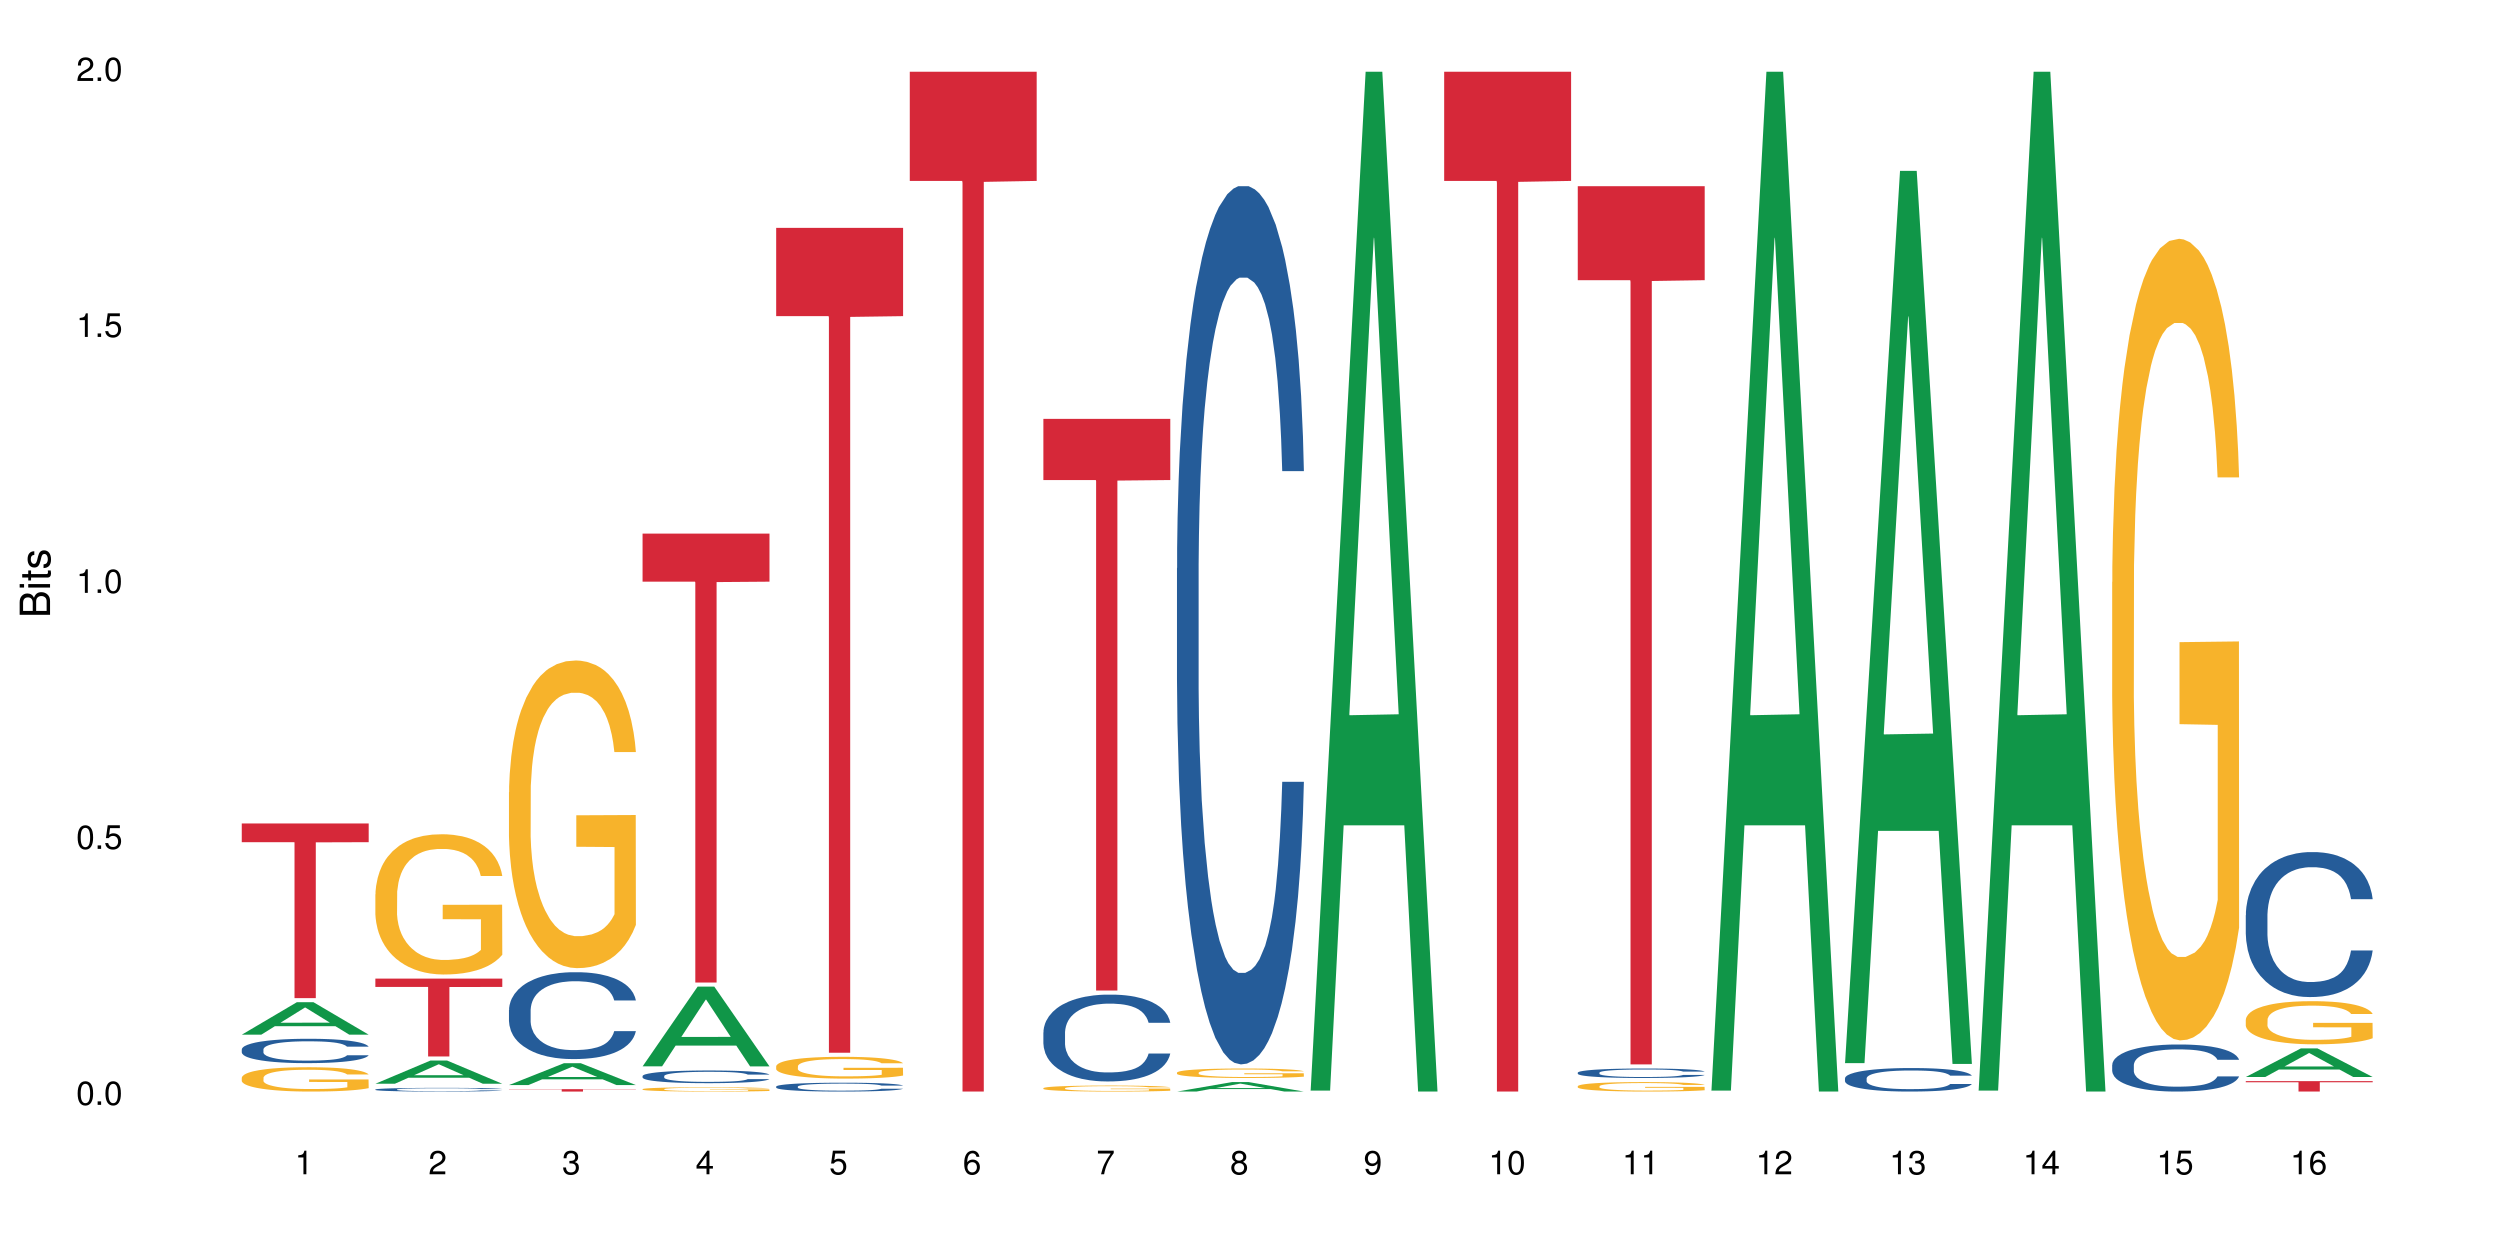 <?xml version="1.0" encoding="UTF-8"?>
<svg xmlns="http://www.w3.org/2000/svg" xmlns:xlink="http://www.w3.org/1999/xlink" width="720pt" height="360pt" viewBox="0 0 720 360" version="1.1">
<defs>
<g>
<symbol overflow="visible" id="glyph0-0">
<path style="stroke:none;" d=""/>
</symbol>
<symbol overflow="visible" id="glyph0-1">
<path style="stroke:none;" d="M 2.641 -6.797 C 2 -6.797 1.422 -6.531 1.078 -6.047 C 0.641 -5.453 0.406 -4.547 0.406 -3.297 C 0.406 -1 1.188 0.219 2.641 0.219 C 4.078 0.219 4.859 -1 4.859 -3.234 C 4.859 -4.562 4.656 -5.438 4.203 -6.047 C 3.844 -6.531 3.281 -6.797 2.641 -6.797 Z M 2.641 -6.047 C 3.547 -6.047 4 -5.125 4 -3.312 C 4 -1.375 3.562 -0.484 2.625 -0.484 C 1.734 -0.484 1.281 -1.422 1.281 -3.281 C 1.281 -5.141 1.734 -6.047 2.641 -6.047 Z M 2.641 -6.047 "/>
</symbol>
<symbol overflow="visible" id="glyph0-2">
<path style="stroke:none;" d="M 1.828 -1 L 0.828 -1 L 0.828 0 L 1.828 0 Z M 1.828 -1 "/>
</symbol>
<symbol overflow="visible" id="glyph0-3">
<path style="stroke:none;" d="M 4.562 -6.797 L 1.062 -6.797 L 0.547 -3.094 L 1.328 -3.094 C 1.719 -3.562 2.047 -3.734 2.578 -3.734 C 3.484 -3.734 4.062 -3.109 4.062 -2.094 C 4.062 -1.125 3.484 -0.531 2.578 -0.531 C 1.828 -0.531 1.375 -0.906 1.188 -1.672 L 0.328 -1.672 C 0.453 -1.109 0.547 -0.844 0.75 -0.594 C 1.125 -0.078 1.828 0.219 2.594 0.219 C 3.969 0.219 4.922 -0.781 4.922 -2.219 C 4.922 -3.562 4.031 -4.484 2.719 -4.484 C 2.25 -4.484 1.859 -4.359 1.469 -4.062 L 1.734 -5.969 L 4.562 -5.969 Z M 4.562 -6.797 "/>
</symbol>
<symbol overflow="visible" id="glyph0-4">
<path style="stroke:none;" d="M 2.484 -4.844 L 2.484 0 L 3.328 0 L 3.328 -6.797 L 2.766 -6.797 C 2.469 -5.75 2.281 -5.609 0.984 -5.453 L 0.984 -4.844 Z M 2.484 -4.844 "/>
</symbol>
<symbol overflow="visible" id="glyph0-5">
<path style="stroke:none;" d="M 4.859 -0.828 L 1.281 -0.828 C 1.359 -1.391 1.672 -1.75 2.5 -2.234 L 3.469 -2.75 C 4.406 -3.266 4.906 -3.969 4.906 -4.812 C 4.906 -5.375 4.672 -5.906 4.266 -6.266 C 3.859 -6.625 3.375 -6.797 2.719 -6.797 C 1.859 -6.797 1.219 -6.5 0.844 -5.922 C 0.609 -5.562 0.5 -5.125 0.484 -4.438 L 1.328 -4.438 C 1.359 -4.906 1.406 -5.188 1.531 -5.406 C 1.75 -5.812 2.188 -6.062 2.703 -6.062 C 3.469 -6.062 4.031 -5.516 4.031 -4.781 C 4.031 -4.25 3.719 -3.797 3.125 -3.438 L 2.234 -2.938 C 0.812 -2.141 0.406 -1.5 0.328 0 L 4.859 0 Z M 4.859 -0.828 "/>
</symbol>
<symbol overflow="visible" id="glyph0-6">
<path style="stroke:none;" d="M 2.125 -3.125 L 2.578 -3.125 C 3.516 -3.125 3.984 -2.703 3.984 -1.891 C 3.984 -1.031 3.469 -0.531 2.578 -0.531 C 1.656 -0.531 1.203 -0.984 1.156 -1.969 L 0.312 -1.969 C 0.344 -1.422 0.438 -1.078 0.609 -0.766 C 0.953 -0.109 1.625 0.219 2.547 0.219 C 3.953 0.219 4.859 -0.609 4.859 -1.906 C 4.859 -2.766 4.516 -3.25 3.703 -3.516 C 4.344 -3.766 4.656 -4.25 4.656 -4.938 C 4.656 -6.109 3.875 -6.797 2.578 -6.797 C 1.203 -6.797 0.484 -6.047 0.453 -4.609 L 1.297 -4.609 C 1.312 -5.016 1.344 -5.25 1.453 -5.453 C 1.641 -5.828 2.062 -6.062 2.594 -6.062 C 3.344 -6.062 3.797 -5.625 3.797 -4.906 C 3.797 -4.422 3.609 -4.141 3.25 -3.984 C 3.016 -3.891 2.719 -3.844 2.125 -3.844 Z M 2.125 -3.125 "/>
</symbol>
<symbol overflow="visible" id="glyph0-7">
<path style="stroke:none;" d="M 3.141 -1.625 L 3.141 0 L 3.984 0 L 3.984 -1.625 L 4.984 -1.625 L 4.984 -2.391 L 3.984 -2.391 L 3.984 -6.797 L 3.359 -6.797 L 0.266 -2.516 L 0.266 -1.625 Z M 3.141 -2.391 L 1 -2.391 L 3.141 -5.359 Z M 3.141 -2.391 "/>
</symbol>
<symbol overflow="visible" id="glyph0-8">
<path style="stroke:none;" d="M 4.781 -5.031 C 4.609 -6.141 3.891 -6.797 2.844 -6.797 C 2.094 -6.797 1.422 -6.438 1.031 -5.828 C 0.609 -5.172 0.406 -4.344 0.406 -3.094 C 0.406 -1.953 0.578 -1.234 0.984 -0.625 C 1.359 -0.078 1.953 0.219 2.703 0.219 C 3.984 0.219 4.922 -0.734 4.922 -2.078 C 4.922 -3.344 4.062 -4.234 2.844 -4.234 C 2.172 -4.234 1.641 -3.969 1.281 -3.469 C 1.281 -5.125 1.828 -6.047 2.797 -6.047 C 3.391 -6.047 3.797 -5.672 3.938 -5.031 Z M 2.734 -3.484 C 3.547 -3.484 4.062 -2.922 4.062 -2 C 4.062 -1.156 3.484 -0.531 2.703 -0.531 C 1.922 -0.531 1.328 -1.188 1.328 -2.047 C 1.328 -2.891 1.906 -3.484 2.734 -3.484 Z M 2.734 -3.484 "/>
</symbol>
<symbol overflow="visible" id="glyph0-9">
<path style="stroke:none;" d="M 4.984 -6.797 L 0.438 -6.797 L 0.438 -5.969 L 4.109 -5.969 C 2.5 -3.656 1.828 -2.234 1.328 0 L 2.219 0 C 2.594 -2.172 3.453 -4.047 4.984 -6.094 Z M 4.984 -6.797 "/>
</symbol>
<symbol overflow="visible" id="glyph0-10">
<path style="stroke:none;" d="M 3.75 -3.578 C 4.453 -4 4.688 -4.344 4.688 -4.984 C 4.688 -6.047 3.844 -6.797 2.641 -6.797 C 1.438 -6.797 0.594 -6.047 0.594 -4.984 C 0.594 -4.359 0.828 -4.016 1.516 -3.578 C 0.734 -3.203 0.359 -2.641 0.359 -1.891 C 0.359 -0.641 1.297 0.219 2.641 0.219 C 3.984 0.219 4.922 -0.641 4.922 -1.875 C 4.922 -2.641 4.531 -3.203 3.75 -3.578 Z M 2.641 -6.047 C 3.359 -6.047 3.812 -5.625 3.812 -4.969 C 3.812 -4.344 3.344 -3.922 2.641 -3.922 C 1.922 -3.922 1.453 -4.344 1.453 -4.984 C 1.453 -5.625 1.922 -6.047 2.641 -6.047 Z M 2.641 -3.203 C 3.484 -3.203 4.062 -2.672 4.062 -1.875 C 4.062 -1.062 3.484 -0.531 2.625 -0.531 C 1.797 -0.531 1.219 -1.078 1.219 -1.875 C 1.219 -2.672 1.797 -3.203 2.641 -3.203 Z M 2.641 -3.203 "/>
</symbol>
<symbol overflow="visible" id="glyph0-11">
<path style="stroke:none;" d="M 0.516 -1.547 C 0.672 -0.438 1.406 0.219 2.438 0.219 C 3.188 0.219 3.859 -0.141 4.266 -0.75 C 4.688 -1.406 4.891 -2.25 4.891 -3.484 C 4.891 -4.625 4.703 -5.359 4.312 -5.953 C 3.938 -6.5 3.344 -6.797 2.594 -6.797 C 1.297 -6.797 0.359 -5.844 0.359 -4.516 C 0.359 -3.25 1.234 -2.344 2.453 -2.344 C 3.094 -2.344 3.562 -2.578 4.016 -3.109 C 4 -1.453 3.469 -0.531 2.5 -0.531 C 1.906 -0.531 1.484 -0.906 1.359 -1.547 Z M 2.578 -6.062 C 3.375 -6.062 3.969 -5.406 3.969 -4.531 C 3.969 -3.688 3.375 -3.094 2.547 -3.094 C 1.734 -3.094 1.234 -3.672 1.234 -4.578 C 1.234 -5.438 1.797 -6.062 2.578 -6.062 Z M 2.578 -6.062 "/>
</symbol>
<symbol overflow="visible" id="glyph1-0">
<path style="stroke:none;" d=""/>
</symbol>
<symbol overflow="visible" id="glyph1-1">
<path style="stroke:none;" d="M 0 -0.953 L 0 -4.891 C 0 -5.719 -0.234 -6.344 -0.734 -6.797 C -1.188 -7.234 -1.812 -7.469 -2.5 -7.469 C -3.547 -7.469 -4.188 -7 -4.625 -5.875 C -4.984 -6.672 -5.641 -7.094 -6.531 -7.094 C -7.156 -7.094 -7.734 -6.859 -8.141 -6.391 C -8.562 -5.938 -8.75 -5.344 -8.75 -4.5 L -8.75 -0.953 Z M -4.984 -2.062 L -7.766 -2.062 L -7.766 -4.219 C -7.766 -4.844 -7.688 -5.203 -7.453 -5.5 C -7.219 -5.812 -6.859 -5.969 -6.375 -5.969 C -5.906 -5.969 -5.531 -5.812 -5.297 -5.5 C -5.062 -5.203 -4.984 -4.844 -4.984 -4.219 Z M -0.984 -2.062 L -4 -2.062 L -4 -4.781 C -4 -5.328 -3.859 -5.688 -3.578 -5.953 C -3.297 -6.219 -2.922 -6.359 -2.484 -6.359 C -2.062 -6.359 -1.688 -6.219 -1.406 -5.953 C -1.109 -5.688 -0.984 -5.328 -0.984 -4.781 Z M -0.984 -2.062 "/>
</symbol>
<symbol overflow="visible" id="glyph1-2">
<path style="stroke:none;" d="M -6.281 -1.797 L -6.281 -0.797 L 0 -0.797 L 0 -1.797 Z M -8.75 -1.797 L -8.75 -0.797 L -7.484 -0.797 L -7.484 -1.797 Z M -8.75 -1.797 "/>
</symbol>
<symbol overflow="visible" id="glyph1-3">
<path style="stroke:none;" d="M -6.281 -3.047 L -6.281 -2.016 L -8.016 -2.016 L -8.016 -1.016 L -6.281 -1.016 L -6.281 -0.172 L -5.469 -0.172 L -5.469 -1.016 L -0.719 -1.016 C -0.078 -1.016 0.281 -1.453 0.281 -2.234 C 0.281 -2.469 0.25 -2.719 0.188 -3.047 L -0.641 -3.047 C -0.609 -2.922 -0.594 -2.766 -0.594 -2.562 C -0.594 -2.141 -0.719 -2.016 -1.156 -2.016 L -5.469 -2.016 L -5.469 -3.047 Z M -6.281 -3.047 "/>
</symbol>
<symbol overflow="visible" id="glyph1-4">
<path style="stroke:none;" d="M -4.531 -5.25 C -5.766 -5.25 -6.469 -4.422 -6.469 -2.969 C -6.469 -1.516 -5.719 -0.562 -4.547 -0.562 C -3.562 -0.562 -3.094 -1.062 -2.734 -2.562 L -2.516 -3.484 C -2.344 -4.188 -2.094 -4.469 -1.625 -4.469 C -1.047 -4.469 -0.641 -3.875 -0.641 -3 C -0.641 -2.453 -0.797 -2 -1.062 -1.75 C -1.25 -1.594 -1.422 -1.531 -1.875 -1.469 L -1.875 -0.406 C -0.422 -0.453 0.281 -1.266 0.281 -2.922 C 0.281 -4.5 -0.5 -5.516 -1.719 -5.516 C -2.656 -5.516 -3.172 -4.984 -3.469 -3.734 L -3.703 -2.766 C -3.891 -1.953 -4.156 -1.609 -4.594 -1.609 C -5.172 -1.609 -5.547 -2.125 -5.547 -2.938 C -5.547 -3.75 -5.203 -4.172 -4.531 -4.203 Z M -4.531 -5.25 "/>
</symbol>
</g>
</defs>
<g id="surface27176">
<rect x="0" y="0" width="720" height="360" style="fill:rgb(100%,100%,100%);fill-opacity:1;stroke:none;"/>
<path style=" stroke:none;fill-rule:nonzero;fill:rgb(6.275%,58.824%,28.235%);fill-opacity:1;" d="M 69.629 297.984 L 69.668 297.973 L 85.484 288.641 L 90.289 288.641 L 106.184 297.992 L 100.598 297.992 L 96.613 295.551 L 79.156 295.551 L 75.254 297.984 L 69.629 297.984 L 80.836 294.543 L 95.012 294.531 L 87.945 290.168 L 87.867 290.16 L 87.789 290.188 L 80.797 294.531 L 80.836 294.543 Z M 69.629 297.984 "/>
<path style=" stroke:none;fill-rule:nonzero;fill:rgb(14.51%,36.078%,60%);fill-opacity:1;" d="M 69.629 302.223 L 69.676 302.215 L 69.676 302.062 L 69.809 301.816 L 70.121 301.512 L 70.434 301.297 L 71.234 300.922 L 72.348 300.555 L 73.508 300.273 L 74.355 300.105 L 75.113 299.977 L 76.852 299.742 L 77.965 299.621 L 79.168 299.512 L 80.641 299.402 L 81.711 299.336 L 84.117 299.234 L 85.898 299.191 L 87.281 299.172 L 90.27 299.172 L 92.051 299.195 L 93.344 299.23 L 94.77 299.281 L 95.973 299.336 L 98.07 299.48 L 99.941 299.656 L 100.789 299.762 L 102.125 299.961 L 103.152 300.152 L 103.863 300.316 L 104.668 300.555 L 105.379 300.844 L 105.914 301.172 L 106.184 301.445 L 99.941 301.445 L 99.629 301.191 L 99.273 300.992 L 98.605 300.727 L 97.938 300.543 L 97 300.355 L 96.152 300.234 L 94.992 300.113 L 93.969 300.035 L 92.898 299.977 L 91.875 299.941 L 89.91 299.902 L 87.637 299.902 L 86.793 299.914 L 85.055 299.965 L 84.117 300.012 L 82.781 300.102 L 81.844 300.184 L 80.73 300.312 L 79.973 300.422 L 79.035 300.586 L 78.367 300.734 L 77.609 300.945 L 77.164 301.105 L 76.762 301.285 L 76.406 301.496 L 76.137 301.723 L 75.961 301.957 L 75.871 302.188 L 75.871 303.184 L 75.961 303.414 L 76.184 303.684 L 76.762 304.074 L 77.609 304.414 L 78.59 304.684 L 79.527 304.875 L 80.059 304.965 L 80.773 305.066 L 81.887 305.195 L 83.492 305.324 L 84.43 305.375 L 85.855 305.426 L 87.328 305.449 L 89.289 305.449 L 91.027 305.426 L 92.184 305.395 L 93.391 305.34 L 95.039 305.234 L 96.062 305.129 L 96.953 305.008 L 97.625 304.887 L 98.07 304.785 L 98.738 304.586 L 99.273 304.367 L 99.676 304.145 L 99.941 303.926 L 106.184 303.926 L 105.914 304.184 L 105.516 304.434 L 105.113 304.617 L 104.488 304.844 L 103.773 305.039 L 102.75 305.266 L 101.902 305.414 L 100.789 305.574 L 99.762 305.695 L 98.648 305.805 L 97 305.93 L 95.93 305.996 L 94.77 306.055 L 93.391 306.105 L 91.648 306.148 L 89.777 306.176 L 88.039 306.18 L 86.168 306.168 L 84.785 306.145 L 82.957 306.086 L 80.684 305.969 L 79.035 305.848 L 77.742 305.727 L 76.629 305.598 L 75.379 305.426 L 73.773 305.145 L 72.793 304.926 L 72.125 304.746 L 71.367 304.496 L 70.832 304.273 L 70.207 303.914 L 69.762 303.457 L 69.629 303.105 Z M 69.629 302.223 "/>
<path style=" stroke:none;fill-rule:nonzero;fill:rgb(96.863%,70.196%,16.863%);fill-opacity:1;" d="M 69.629 310.363 L 69.676 310.355 L 69.676 310.23 L 69.852 309.941 L 70.297 309.543 L 70.879 309.219 L 71.5 308.961 L 71.902 308.828 L 72.57 308.633 L 73.152 308.492 L 74.621 308.207 L 76.496 307.938 L 77.52 307.82 L 78.68 307.711 L 80.328 307.59 L 81.086 307.547 L 83.402 307.445 L 86.035 307.379 L 88.93 307.359 L 90.27 307.367 L 92.098 307.395 L 94.594 307.465 L 96.02 307.527 L 97.133 307.59 L 98.293 307.676 L 99.719 307.801 L 101.055 307.957 L 102.125 308.109 L 103.195 308.301 L 104.086 308.508 L 104.844 308.73 L 105.516 309 L 105.914 309.223 L 106.184 309.449 L 99.984 309.449 L 99.629 309.223 L 99.227 309.051 L 98.559 308.84 L 97.891 308.688 L 97.223 308.562 L 95.973 308.398 L 94.906 308.297 L 93.566 308.207 L 92.273 308.148 L 90.805 308.109 L 89.91 308.098 L 87.551 308.098 L 85.41 308.141 L 84.16 308.191 L 83.27 308.242 L 82.023 308.34 L 81.266 308.418 L 80.816 308.469 L 79.48 308.668 L 78.59 308.848 L 78.098 308.969 L 77.477 309.16 L 77.027 309.332 L 76.539 309.59 L 76.27 309.781 L 75.914 310.215 L 75.871 311.367 L 76.004 311.613 L 76.27 311.875 L 76.629 312.105 L 77.164 312.348 L 77.699 312.535 L 78.633 312.781 L 79.438 312.949 L 80.059 313.059 L 81.266 313.23 L 81.754 313.289 L 82.914 313.402 L 84.117 313.492 L 85.59 313.57 L 86.703 313.609 L 88.484 313.641 L 90.758 313.641 L 93.434 313.602 L 95.129 313.551 L 96.285 313.5 L 97.043 313.457 L 97.98 313.387 L 98.648 313.32 L 99.273 313.25 L 100.031 313.141 L 100.031 311.613 L 89.02 311.605 L 89.02 310.887 L 106.137 310.883 L 106.184 313.387 L 105.246 313.559 L 104.086 313.723 L 102.973 313.852 L 101.812 313.961 L 100.164 314.082 L 98.828 314.16 L 96.777 314.25 L 94.906 314.305 L 92.941 314.344 L 91.203 314.363 L 89.152 314.371 L 87.328 314.359 L 85.363 314.32 L 83.805 314.27 L 82.379 314.203 L 80.953 314.121 L 79.168 313.988 L 78.012 313.879 L 76.805 313.742 L 75.602 313.582 L 74.531 313.41 L 73.82 313.277 L 73.105 313.121 L 72.348 312.93 L 71.637 312.711 L 71.102 312.516 L 70.609 312.289 L 70.254 312.078 L 69.898 311.789 L 69.719 311.559 L 69.629 311.363 Z M 69.629 310.363 "/>
<path style=" stroke:none;fill-rule:nonzero;fill:rgb(83.922%,15.686%,22.353%);fill-opacity:1;" d="M 69.629 237.164 L 106.184 237.164 L 106.184 242.547 L 90.949 242.598 L 90.949 287.461 L 84.82 287.461 L 84.82 242.645 L 84.73 242.547 L 69.629 242.547 Z M 69.629 237.164 "/>
<path style=" stroke:none;fill-rule:nonzero;fill:rgb(6.275%,58.824%,28.235%);fill-opacity:1;" d="M 108.105 312.117 L 108.145 312.109 L 123.961 305.438 L 128.766 305.438 L 144.66 312.125 L 139.074 312.125 L 135.09 310.379 L 117.637 310.379 L 113.73 312.117 L 108.105 312.117 L 119.312 309.656 L 133.492 309.648 L 126.422 306.527 L 126.344 306.523 L 126.266 306.543 L 119.273 309.648 L 119.312 309.656 Z M 108.105 312.117 "/>
<path style=" stroke:none;fill-rule:nonzero;fill:rgb(14.51%,36.078%,60%);fill-opacity:1;" d="M 108.105 313.766 L 108.152 313.766 L 108.152 313.742 L 108.285 313.707 L 108.598 313.66 L 108.91 313.625 L 109.711 313.57 L 110.824 313.512 L 111.984 313.469 L 112.832 313.445 L 113.59 313.426 L 115.328 313.391 L 116.441 313.371 L 117.645 313.355 L 119.117 313.34 L 120.188 313.328 L 122.594 313.312 L 124.375 313.305 L 128.746 313.305 L 130.527 313.309 L 131.82 313.312 L 133.246 313.32 L 134.453 313.328 L 136.547 313.352 L 138.418 313.379 L 139.266 313.395 L 140.602 313.422 L 141.629 313.453 L 142.34 313.477 L 143.145 313.512 L 143.855 313.559 L 144.391 313.605 L 144.66 313.648 L 138.418 313.648 L 138.105 313.609 L 137.75 313.578 L 137.082 313.539 L 136.414 313.512 L 135.477 313.484 L 134.629 313.465 L 133.469 313.445 L 132.445 313.434 L 131.375 313.426 L 130.352 313.418 L 128.391 313.414 L 125.27 313.414 L 123.531 313.422 L 122.594 313.43 L 121.258 313.445 L 120.32 313.457 L 119.207 313.477 L 118.449 313.492 L 117.512 313.52 L 116.844 313.539 L 116.086 313.574 L 115.641 313.598 L 115.238 313.625 L 114.883 313.656 L 114.613 313.691 L 114.438 313.727 L 114.348 313.762 L 114.348 313.914 L 114.438 313.949 L 114.66 313.988 L 115.238 314.051 L 116.086 314.102 L 117.066 314.141 L 118.004 314.172 L 118.539 314.184 L 119.25 314.199 L 120.363 314.219 L 121.969 314.238 L 122.906 314.246 L 124.332 314.254 L 125.805 314.258 L 127.766 314.258 L 129.504 314.254 L 130.664 314.25 L 131.867 314.242 L 133.516 314.227 L 134.539 314.211 L 135.434 314.191 L 136.102 314.172 L 136.547 314.156 L 137.215 314.129 L 137.75 314.094 L 138.152 314.059 L 138.418 314.027 L 144.66 314.027 L 144.391 314.066 L 143.992 314.105 L 143.59 314.133 L 142.965 314.168 L 142.254 314.195 L 141.227 314.23 L 140.379 314.254 L 139.266 314.277 L 138.242 314.297 L 137.125 314.312 L 135.477 314.332 L 134.406 314.344 L 133.246 314.352 L 131.867 314.359 L 130.129 314.367 L 128.254 314.371 L 126.516 314.371 L 124.645 314.367 L 123.262 314.363 L 121.434 314.355 L 119.16 314.34 L 117.512 314.32 L 116.219 314.301 L 115.105 314.281 L 113.855 314.254 L 112.254 314.211 L 111.27 314.18 L 110.602 314.152 L 109.844 314.113 L 109.309 314.078 L 108.688 314.023 L 108.238 313.957 L 108.105 313.902 Z M 108.105 313.766 "/>
<path style=" stroke:none;fill-rule:nonzero;fill:rgb(96.863%,70.196%,16.863%);fill-opacity:1;" d="M 108.105 257.562 L 108.152 257.527 L 108.152 256.789 L 108.328 255.129 L 108.773 252.844 L 109.355 250.961 L 109.98 249.484 L 110.379 248.711 L 111.047 247.602 L 111.629 246.793 L 113.098 245.133 L 114.973 243.582 L 115.996 242.918 L 117.156 242.289 L 118.805 241.59 L 119.562 241.332 L 121.879 240.742 L 124.512 240.371 L 127.406 240.262 L 128.746 240.297 L 130.574 240.445 L 133.07 240.852 L 134.496 241.223 L 135.609 241.59 L 136.77 242.07 L 138.195 242.809 L 139.531 243.691 L 140.602 244.578 L 141.672 245.684 L 142.562 246.867 L 143.32 248.156 L 143.992 249.707 L 144.391 250.996 L 144.66 252.289 L 138.465 252.289 L 138.105 250.996 L 137.707 250 L 137.035 248.785 L 136.367 247.898 L 135.699 247.199 L 134.453 246.238 L 133.383 245.648 L 132.043 245.133 L 130.75 244.801 L 129.281 244.578 L 128.391 244.504 L 126.027 244.504 L 123.887 244.762 L 122.637 245.059 L 121.746 245.352 L 120.5 245.906 L 119.742 246.348 L 119.297 246.645 L 117.957 247.789 L 117.066 248.82 L 116.574 249.523 L 115.953 250.629 L 115.508 251.625 L 115.016 253.102 L 114.75 254.207 L 114.391 256.715 L 114.348 263.355 L 114.48 264.758 L 114.75 266.27 L 115.105 267.598 L 115.641 269 L 116.176 270.07 L 117.109 271.512 L 117.914 272.469 L 118.539 273.098 L 119.742 274.094 L 120.23 274.426 L 121.391 275.09 L 122.594 275.605 L 124.066 276.047 L 125.18 276.27 L 126.961 276.453 L 129.234 276.453 L 131.91 276.23 L 133.605 275.938 L 134.762 275.641 L 135.52 275.383 L 136.457 274.977 L 137.125 274.609 L 137.75 274.203 L 138.508 273.574 L 138.508 264.758 L 127.496 264.723 L 127.496 260.59 L 144.613 260.551 L 144.66 274.977 L 143.723 275.973 L 142.562 276.934 L 141.449 277.672 L 140.289 278.297 L 138.641 279 L 137.305 279.441 L 135.254 279.957 L 133.383 280.289 L 131.422 280.512 L 129.68 280.621 L 127.633 280.66 L 125.805 280.586 L 123.844 280.363 L 122.281 280.07 L 120.855 279.699 L 119.43 279.219 L 117.645 278.445 L 116.488 277.82 L 115.285 277.043 L 114.078 276.121 L 113.012 275.125 L 112.297 274.352 L 111.582 273.465 L 110.824 272.359 L 110.113 271.105 L 109.578 269.961 L 109.086 268.668 L 108.73 267.453 L 108.375 265.793 L 108.195 264.465 L 108.105 263.32 Z M 108.105 257.562 "/>
<path style=" stroke:none;fill-rule:nonzero;fill:rgb(83.922%,15.686%,22.353%);fill-opacity:1;" d="M 108.105 281.84 L 144.66 281.84 L 144.66 284.238 L 129.426 284.258 L 129.426 304.258 L 123.297 304.258 L 123.297 284.281 L 123.207 284.238 L 108.105 284.238 Z M 108.105 281.84 "/>
<path style=" stroke:none;fill-rule:nonzero;fill:rgb(6.275%,58.824%,28.235%);fill-opacity:1;" d="M 146.582 312.492 L 146.621 312.488 L 162.438 306.195 L 167.242 306.195 L 183.137 312.5 L 177.551 312.5 L 173.57 310.855 L 156.113 310.855 L 152.207 312.492 L 146.582 312.492 L 157.793 310.176 L 171.969 310.168 L 164.898 307.227 L 164.82 307.223 L 164.742 307.238 L 157.754 310.168 L 157.793 310.176 Z M 146.582 312.492 "/>
<path style=" stroke:none;fill-rule:nonzero;fill:rgb(14.51%,36.078%,60%);fill-opacity:1;" d="M 146.582 290.891 L 146.629 290.867 L 146.629 290.316 L 146.762 289.449 L 147.074 288.352 L 147.387 287.598 L 148.188 286.25 L 149.301 284.945 L 150.461 283.941 L 151.309 283.344 L 152.066 282.887 L 153.805 282.043 L 154.918 281.609 L 156.121 281.219 L 157.594 280.832 L 158.664 280.602 L 161.07 280.234 L 162.855 280.078 L 164.234 280.008 L 167.223 280.008 L 169.004 280.098 L 170.297 280.215 L 171.727 280.395 L 172.93 280.602 L 175.023 281.105 L 176.895 281.746 L 177.742 282.109 L 179.078 282.82 L 180.105 283.504 L 180.82 284.102 L 181.621 284.945 L 182.336 285.973 L 182.867 287.141 L 183.137 288.125 L 176.895 288.125 L 176.582 287.207 L 176.227 286.5 L 175.559 285.562 L 174.891 284.898 L 173.953 284.238 L 173.105 283.801 L 171.949 283.367 L 170.922 283.094 L 169.852 282.887 L 168.828 282.75 L 166.867 282.613 L 164.594 282.613 L 163.746 282.66 L 162.008 282.844 L 161.07 283.004 L 159.734 283.324 L 158.797 283.621 L 157.684 284.078 L 156.926 284.465 L 155.988 285.059 L 155.32 285.586 L 154.562 286.34 L 154.117 286.91 L 153.715 287.551 L 153.359 288.305 L 153.09 289.105 L 152.914 289.953 L 152.824 290.773 L 152.824 294.32 L 152.914 295.141 L 153.137 296.102 L 153.715 297.496 L 154.562 298.707 L 155.543 299.668 L 156.48 300.355 L 157.016 300.672 L 157.727 301.039 L 158.844 301.496 L 160.445 301.953 L 161.383 302.137 L 162.809 302.32 L 164.281 302.41 L 166.242 302.41 L 167.98 302.32 L 169.141 302.207 L 170.344 302.023 L 171.992 301.633 L 173.016 301.27 L 173.91 300.832 L 174.578 300.398 L 175.023 300.035 L 175.691 299.324 L 176.227 298.547 L 176.629 297.746 L 176.895 296.969 L 183.137 296.969 L 182.867 297.887 L 182.469 298.777 L 182.066 299.438 L 181.441 300.238 L 180.73 300.949 L 179.703 301.75 L 178.855 302.273 L 177.742 302.844 L 176.719 303.281 L 175.602 303.668 L 173.953 304.125 L 172.883 304.355 L 171.727 304.559 L 170.344 304.742 L 168.605 304.902 L 166.73 304.996 L 164.992 305.016 L 163.121 304.973 L 161.738 304.879 L 159.91 304.676 L 157.637 304.262 L 155.988 303.828 L 154.695 303.395 L 153.582 302.938 L 152.332 302.32 L 150.73 301.312 L 149.75 300.535 L 149.078 299.898 L 148.32 299.004 L 147.785 298.203 L 147.164 296.926 L 146.719 295.301 L 146.582 294.043 Z M 146.582 290.891 "/>
<path style=" stroke:none;fill-rule:nonzero;fill:rgb(96.863%,70.196%,16.863%);fill-opacity:1;" d="M 146.582 228.168 L 146.629 228.09 L 146.629 226.469 L 146.805 222.828 L 147.25 217.812 L 147.832 213.684 L 148.457 210.445 L 148.855 208.746 L 149.523 206.32 L 150.105 204.539 L 151.574 200.898 L 153.449 197.5 L 154.473 196.043 L 155.633 194.668 L 157.281 193.129 L 158.039 192.562 L 160.359 191.27 L 162.988 190.457 L 165.887 190.215 L 167.223 190.297 L 169.051 190.621 L 171.547 191.512 L 172.973 192.32 L 174.086 193.129 L 175.246 194.18 L 176.672 195.801 L 178.012 197.742 L 179.078 199.684 L 180.148 202.113 L 181.043 204.703 L 181.801 207.535 L 182.469 210.934 L 182.867 213.766 L 183.137 216.598 L 176.941 216.598 L 176.582 213.766 L 176.184 211.582 L 175.516 208.91 L 174.844 206.969 L 174.176 205.43 L 172.93 203.324 L 171.859 202.031 L 170.52 200.898 L 169.227 200.168 L 167.758 199.684 L 166.867 199.523 L 164.504 199.523 L 162.363 200.09 L 161.117 200.734 L 160.223 201.383 L 158.977 202.598 L 158.219 203.57 L 157.773 204.215 L 156.434 206.727 L 155.543 208.992 L 155.055 210.527 L 154.43 212.957 L 153.984 215.141 L 153.492 218.379 L 153.227 220.805 L 152.867 226.309 L 152.824 240.875 L 152.957 243.949 L 153.227 247.27 L 153.582 250.18 L 154.117 253.258 L 154.652 255.602 L 155.586 258.758 L 156.391 260.863 L 157.016 262.238 L 158.219 264.422 L 158.707 265.152 L 159.867 266.609 L 161.07 267.742 L 162.543 268.711 L 163.656 269.199 L 165.438 269.602 L 167.711 269.602 L 170.387 269.117 L 172.082 268.469 L 173.242 267.824 L 174 267.258 L 174.934 266.367 L 175.602 265.555 L 176.227 264.668 L 176.984 263.289 L 176.984 243.949 L 165.973 243.867 L 165.973 234.805 L 183.094 234.723 L 183.137 266.367 L 182.199 268.551 L 181.043 270.656 L 179.926 272.273 L 178.77 273.648 L 177.117 275.188 L 175.781 276.156 L 173.73 277.289 L 171.859 278.02 L 169.898 278.504 L 168.16 278.746 L 166.109 278.828 L 164.281 278.668 L 162.32 278.18 L 160.758 277.535 L 159.332 276.723 L 157.906 275.672 L 156.121 273.973 L 154.965 272.598 L 153.762 270.898 L 152.555 268.875 L 151.488 266.691 L 150.773 264.988 L 150.059 263.047 L 149.301 260.621 L 148.59 257.867 L 148.055 255.359 L 147.562 252.527 L 147.207 249.855 L 146.852 246.215 L 146.672 243.301 L 146.582 240.793 Z M 146.582 228.168 "/>
<path style=" stroke:none;fill-rule:nonzero;fill:rgb(83.922%,15.686%,22.353%);fill-opacity:1;" d="M 146.582 313.68 L 183.137 313.68 L 183.137 313.754 L 167.902 313.754 L 167.902 314.371 L 161.773 314.371 L 161.773 313.754 L 146.582 313.754 Z M 146.582 313.68 "/>
<path style=" stroke:none;fill-rule:nonzero;fill:rgb(6.275%,58.824%,28.235%);fill-opacity:1;" d="M 185.059 307.102 L 185.098 307.078 L 200.914 284.145 L 205.719 284.145 L 221.613 307.121 L 216.027 307.121 L 212.047 301.125 L 194.59 301.125 L 190.684 307.102 L 185.059 307.102 L 196.27 298.645 L 210.445 298.621 L 203.375 287.898 L 203.297 287.875 L 203.219 287.941 L 196.23 298.621 L 196.27 298.645 Z M 185.059 307.102 "/>
<path style=" stroke:none;fill-rule:nonzero;fill:rgb(14.51%,36.078%,60%);fill-opacity:1;" d="M 185.059 309.891 L 185.105 309.887 L 185.105 309.809 L 185.238 309.68 L 185.551 309.52 L 185.863 309.41 L 186.664 309.215 L 187.781 309.023 L 188.938 308.875 L 189.785 308.789 L 190.543 308.723 L 192.281 308.598 L 193.395 308.535 L 194.602 308.48 L 196.07 308.422 L 197.141 308.391 L 199.547 308.336 L 201.332 308.312 L 202.711 308.301 L 205.699 308.301 L 207.484 308.316 L 208.773 308.332 L 210.203 308.359 L 211.406 308.391 L 213.5 308.461 L 215.371 308.555 L 216.219 308.609 L 217.559 308.715 L 218.582 308.812 L 219.297 308.898 L 220.098 309.023 L 220.812 309.172 L 221.348 309.344 L 221.613 309.488 L 215.371 309.488 L 215.062 309.355 L 214.703 309.25 L 214.035 309.113 L 213.367 309.016 L 212.43 308.922 L 211.582 308.855 L 210.426 308.793 L 209.398 308.754 L 208.328 308.723 L 207.305 308.703 L 205.344 308.684 L 203.07 308.684 L 202.223 308.691 L 200.484 308.715 L 199.547 308.738 L 198.211 308.785 L 197.273 308.828 L 196.16 308.898 L 195.402 308.953 L 194.465 309.039 L 193.797 309.117 L 193.039 309.227 L 192.594 309.312 L 192.191 309.402 L 191.836 309.516 L 191.57 309.633 L 191.391 309.754 L 191.301 309.875 L 191.301 310.391 L 191.391 310.512 L 191.613 310.652 L 192.191 310.855 L 193.039 311.035 L 194.02 311.172 L 194.957 311.273 L 195.492 311.32 L 196.203 311.375 L 197.32 311.441 L 198.922 311.508 L 199.859 311.535 L 201.285 311.562 L 202.758 311.574 L 204.719 311.574 L 206.457 311.562 L 207.617 311.543 L 208.82 311.516 L 210.469 311.461 L 211.496 311.406 L 212.387 311.344 L 213.055 311.281 L 213.5 311.227 L 214.168 311.125 L 214.703 311.012 L 215.105 310.895 L 215.371 310.781 L 221.613 310.781 L 221.348 310.914 L 220.945 311.043 L 220.543 311.141 L 219.918 311.258 L 219.207 311.359 L 218.18 311.477 L 217.336 311.555 L 216.219 311.637 L 215.195 311.699 L 214.078 311.758 L 212.43 311.824 L 211.359 311.859 L 210.203 311.887 L 208.82 311.914 L 207.082 311.938 L 205.211 311.953 L 203.469 311.953 L 201.598 311.949 L 200.215 311.934 L 198.391 311.906 L 196.117 311.844 L 194.465 311.781 L 193.172 311.719 L 192.059 311.652 L 190.812 311.562 L 189.207 311.414 L 188.227 311.301 L 187.555 311.207 L 186.797 311.078 L 186.266 310.961 L 185.641 310.773 L 185.195 310.535 L 185.059 310.352 Z M 185.059 309.891 "/>
<path style=" stroke:none;fill-rule:nonzero;fill:rgb(96.863%,70.196%,16.863%);fill-opacity:1;" d="M 185.059 313.664 L 185.105 313.664 L 185.105 313.641 L 185.281 313.59 L 185.73 313.52 L 186.309 313.461 L 186.934 313.418 L 187.332 313.395 L 188.004 313.359 L 188.582 313.336 L 190.055 313.285 L 191.926 313.234 L 192.949 313.215 L 194.109 313.195 L 195.758 313.176 L 196.516 313.168 L 198.836 313.148 L 201.465 313.137 L 204.363 313.133 L 205.699 313.137 L 207.527 313.141 L 210.023 313.152 L 211.449 313.164 L 212.562 313.176 L 213.723 313.191 L 215.148 313.211 L 216.488 313.238 L 217.559 313.266 L 218.625 313.301 L 219.52 313.336 L 220.277 313.375 L 220.945 313.422 L 221.348 313.461 L 221.613 313.504 L 215.418 313.504 L 215.062 313.461 L 214.66 313.434 L 213.992 313.395 L 213.32 313.367 L 212.652 313.348 L 211.406 313.316 L 210.336 313.301 L 209 313.285 L 207.707 313.273 L 206.234 313.266 L 202.98 313.266 L 200.84 313.273 L 199.594 313.281 L 198.699 313.289 L 197.453 313.309 L 196.695 313.32 L 196.25 313.328 L 194.91 313.363 L 194.02 313.395 L 193.531 313.418 L 192.906 313.453 L 192.461 313.48 L 191.969 313.527 L 191.703 313.562 L 191.344 313.637 L 191.301 313.84 L 191.434 313.883 L 191.703 313.93 L 192.059 313.973 L 192.594 314.016 L 193.129 314.047 L 194.066 314.09 L 194.867 314.121 L 195.492 314.141 L 196.695 314.168 L 197.184 314.18 L 198.344 314.199 L 199.547 314.215 L 201.02 314.23 L 202.133 314.234 L 203.918 314.242 L 206.191 314.242 L 208.863 314.234 L 210.559 314.227 L 211.719 314.219 L 212.477 314.211 L 213.41 314.195 L 214.078 314.184 L 214.703 314.172 L 215.461 314.152 L 215.461 313.883 L 204.453 313.883 L 204.453 313.758 L 221.57 313.754 L 221.613 314.195 L 220.676 314.227 L 219.52 314.258 L 218.402 314.277 L 217.246 314.297 L 215.594 314.32 L 214.258 314.332 L 212.207 314.348 L 210.336 314.359 L 208.375 314.367 L 206.637 314.371 L 204.586 314.371 L 202.758 314.367 L 200.797 314.363 L 199.234 314.352 L 196.383 314.328 L 194.602 314.305 L 193.441 314.285 L 192.238 314.262 L 191.035 314.23 L 189.965 314.203 L 189.25 314.176 L 188.539 314.152 L 187.781 314.117 L 187.066 314.078 L 186.531 314.043 L 186.039 314.004 L 185.684 313.965 L 185.328 313.914 L 185.148 313.875 L 185.059 313.84 Z M 185.059 313.664 "/>
<path style=" stroke:none;fill-rule:nonzero;fill:rgb(83.922%,15.686%,22.353%);fill-opacity:1;" d="M 185.059 153.68 L 221.613 153.68 L 221.613 167.52 L 206.379 167.641 L 206.379 282.965 L 200.25 282.965 L 200.25 167.762 L 200.16 167.52 L 185.059 167.52 Z M 185.059 153.68 "/>
<path style=" stroke:none;fill-rule:nonzero;fill:rgb(14.51%,36.078%,60%);fill-opacity:1;" d="M 223.539 312.93 L 223.582 312.926 L 223.582 312.871 L 223.715 312.781 L 224.027 312.672 L 224.34 312.594 L 225.141 312.457 L 226.258 312.324 L 227.414 312.223 L 228.262 312.16 L 229.02 312.113 L 230.758 312.027 L 231.875 311.984 L 233.078 311.945 L 234.547 311.902 L 235.617 311.879 L 238.023 311.844 L 239.809 311.828 L 241.191 311.82 L 244.176 311.82 L 245.961 311.828 L 247.254 311.84 L 248.68 311.859 L 249.883 311.879 L 251.977 311.934 L 253.848 311.996 L 254.695 312.035 L 256.035 312.105 L 257.059 312.176 L 257.773 312.238 L 258.574 312.324 L 259.289 312.43 L 259.824 312.547 L 260.09 312.648 L 253.848 312.648 L 253.539 312.555 L 253.18 312.48 L 252.512 312.387 L 251.844 312.32 L 250.906 312.25 L 250.059 312.207 L 248.902 312.164 L 247.875 312.133 L 246.805 312.113 L 245.781 312.102 L 243.82 312.086 L 241.547 312.086 L 240.699 312.09 L 238.961 312.109 L 238.023 312.125 L 236.688 312.156 L 235.75 312.188 L 234.637 312.234 L 233.879 312.273 L 232.941 312.336 L 232.273 312.391 L 231.516 312.465 L 231.07 312.523 L 230.668 312.59 L 230.312 312.668 L 230.047 312.746 L 229.867 312.836 L 229.777 312.918 L 229.777 313.281 L 229.867 313.363 L 230.09 313.461 L 230.668 313.605 L 231.516 313.727 L 232.496 313.824 L 233.434 313.895 L 233.969 313.926 L 234.68 313.965 L 235.797 314.012 L 237.402 314.059 L 238.336 314.078 L 239.762 314.094 L 241.234 314.105 L 243.195 314.105 L 244.934 314.094 L 246.094 314.082 L 247.297 314.066 L 248.945 314.027 L 249.973 313.988 L 250.863 313.945 L 251.531 313.898 L 251.977 313.863 L 252.645 313.789 L 253.18 313.711 L 253.582 313.629 L 253.848 313.551 L 260.09 313.551 L 259.824 313.645 L 259.422 313.734 L 259.02 313.801 L 258.395 313.883 L 257.684 313.957 L 256.656 314.039 L 255.812 314.09 L 254.695 314.148 L 253.672 314.195 L 252.559 314.234 L 250.906 314.281 L 249.836 314.305 L 248.68 314.324 L 247.297 314.344 L 245.559 314.359 L 243.688 314.367 L 241.949 314.371 L 240.074 314.367 L 238.695 314.355 L 236.867 314.336 L 234.594 314.293 L 232.941 314.25 L 231.648 314.207 L 230.535 314.16 L 229.289 314.094 L 227.684 313.992 L 226.703 313.914 L 226.035 313.848 L 225.277 313.758 L 224.742 313.676 L 224.117 313.547 L 223.672 313.379 L 223.539 313.25 Z M 223.539 312.93 "/>
<path style=" stroke:none;fill-rule:nonzero;fill:rgb(96.863%,70.196%,16.863%);fill-opacity:1;" d="M 223.539 307.051 L 223.582 307.043 L 223.582 306.93 L 223.762 306.672 L 224.207 306.316 L 224.785 306.023 L 225.41 305.793 L 225.812 305.672 L 226.48 305.5 L 227.059 305.375 L 228.531 305.117 L 230.402 304.875 L 231.426 304.773 L 232.586 304.676 L 234.234 304.566 L 234.992 304.527 L 237.312 304.434 L 239.941 304.375 L 242.84 304.359 L 244.176 304.363 L 246.004 304.387 L 248.5 304.449 L 249.926 304.508 L 251.043 304.566 L 252.199 304.641 L 253.625 304.754 L 254.965 304.895 L 256.035 305.031 L 257.105 305.203 L 257.996 305.387 L 258.754 305.586 L 259.422 305.828 L 259.824 306.027 L 260.09 306.23 L 253.895 306.23 L 253.539 306.027 L 253.137 305.875 L 252.469 305.684 L 251.801 305.547 L 251.129 305.438 L 249.883 305.289 L 248.812 305.195 L 247.477 305.117 L 246.184 305.066 L 244.711 305.031 L 243.82 305.02 L 241.457 305.02 L 239.316 305.059 L 238.07 305.105 L 237.18 305.152 L 235.93 305.238 L 235.172 305.305 L 234.727 305.352 L 233.391 305.531 L 232.496 305.691 L 232.008 305.801 L 231.383 305.973 L 230.938 306.125 L 230.445 306.355 L 230.18 306.527 L 229.824 306.918 L 229.777 307.949 L 229.91 308.168 L 230.18 308.402 L 230.535 308.609 L 231.07 308.828 L 231.605 308.992 L 232.543 309.219 L 233.344 309.367 L 233.969 309.465 L 235.172 309.621 L 235.664 309.672 L 236.82 309.773 L 238.023 309.855 L 239.496 309.922 L 240.609 309.957 L 242.395 309.988 L 244.668 309.988 L 247.34 309.953 L 249.035 309.906 L 250.195 309.859 L 250.953 309.82 L 251.887 309.758 L 252.559 309.699 L 253.18 309.637 L 253.938 309.539 L 253.938 308.168 L 242.93 308.164 L 242.93 307.52 L 260.047 307.516 L 260.09 309.758 L 259.152 309.91 L 257.996 310.062 L 256.879 310.176 L 255.723 310.273 L 254.074 310.383 L 252.734 310.449 L 250.684 310.531 L 248.812 310.582 L 246.852 310.617 L 245.113 310.633 L 243.062 310.641 L 241.234 310.629 L 239.273 310.594 L 237.711 310.547 L 236.285 310.492 L 234.859 310.418 L 233.078 310.297 L 231.918 310.199 L 230.715 310.078 L 229.512 309.934 L 228.441 309.781 L 227.727 309.66 L 227.016 309.523 L 226.258 309.352 L 225.543 309.156 L 225.008 308.977 L 224.52 308.777 L 224.16 308.586 L 223.805 308.328 L 223.625 308.121 L 223.539 307.945 Z M 223.539 307.051 "/>
<path style=" stroke:none;fill-rule:nonzero;fill:rgb(83.922%,15.686%,22.353%);fill-opacity:1;" d="M 223.539 65.617 L 260.09 65.617 L 260.09 91.047 L 244.855 91.27 L 244.855 303.18 L 238.727 303.18 L 238.727 91.492 L 238.637 91.047 L 223.539 91.047 Z M 223.539 65.617 "/>
<path style=" stroke:none;fill-rule:nonzero;fill:rgb(83.922%,15.686%,22.353%);fill-opacity:1;" d="M 262.016 20.664 L 298.566 20.664 L 298.566 52.102 L 283.332 52.379 L 283.332 314.371 L 277.203 314.371 L 277.203 52.652 L 277.113 52.102 L 262.016 52.102 Z M 262.016 20.664 "/>
<path style=" stroke:none;fill-rule:nonzero;fill:rgb(14.51%,36.078%,60%);fill-opacity:1;" d="M 300.492 297.336 L 300.535 297.312 L 300.535 296.766 L 300.668 295.895 L 300.98 294.801 L 301.293 294.047 L 302.098 292.695 L 303.211 291.395 L 304.371 290.387 L 305.215 289.793 L 305.973 289.336 L 307.711 288.492 L 308.828 288.059 L 310.031 287.668 L 311.5 287.281 L 312.57 287.051 L 314.98 286.684 L 316.762 286.527 L 318.145 286.457 L 321.129 286.457 L 322.914 286.547 L 324.207 286.664 L 325.633 286.844 L 326.836 287.051 L 328.93 287.555 L 330.805 288.195 L 331.652 288.559 L 332.988 289.27 L 334.012 289.953 L 334.727 290.547 L 335.527 291.395 L 336.242 292.422 L 336.777 293.59 L 337.043 294.57 L 330.805 294.57 L 330.492 293.656 L 330.137 292.949 L 329.465 292.012 L 328.797 291.348 L 327.863 290.684 L 327.016 290.25 L 325.855 289.816 L 324.832 289.543 L 323.762 289.336 L 322.734 289.199 L 320.773 289.062 L 318.5 289.062 L 317.652 289.109 L 315.914 289.293 L 314.98 289.449 L 313.641 289.77 L 312.707 290.066 L 311.59 290.523 L 310.832 290.914 L 309.898 291.508 L 309.227 292.035 L 308.469 292.789 L 308.023 293.359 L 307.625 294 L 307.266 294.754 L 307 295.555 L 306.82 296.398 L 306.73 297.223 L 306.73 300.766 L 306.82 301.586 L 307.043 302.547 L 307.625 303.941 L 308.469 305.152 L 309.449 306.113 L 310.387 306.797 L 310.922 307.117 L 311.637 307.484 L 312.75 307.941 L 314.355 308.398 L 315.289 308.582 L 316.719 308.766 L 318.188 308.855 L 320.148 308.855 L 321.887 308.766 L 323.047 308.648 L 324.25 308.469 L 325.898 308.078 L 326.926 307.715 L 327.816 307.277 L 328.484 306.844 L 328.93 306.48 L 329.602 305.77 L 330.137 304.992 L 330.535 304.191 L 330.805 303.418 L 337.043 303.418 L 336.777 304.332 L 336.375 305.223 L 335.973 305.883 L 335.352 306.684 L 334.637 307.395 L 333.613 308.191 L 332.766 308.719 L 331.652 309.289 L 330.625 309.723 L 329.512 310.113 L 327.863 310.57 L 326.793 310.797 L 325.633 311.004 L 324.25 311.188 L 322.512 311.348 L 320.641 311.438 L 318.902 311.461 L 317.027 311.414 L 315.648 311.324 L 313.82 311.117 L 311.547 310.707 L 309.898 310.273 L 308.605 309.84 L 307.488 309.383 L 306.242 308.766 L 304.637 307.758 L 303.656 306.98 L 302.988 306.34 L 302.23 305.449 L 301.695 304.648 L 301.07 303.371 L 300.625 301.746 L 300.492 300.492 Z M 300.492 297.336 "/>
<path style=" stroke:none;fill-rule:nonzero;fill:rgb(96.863%,70.196%,16.863%);fill-opacity:1;" d="M 300.492 313.383 L 300.535 313.379 L 300.535 313.348 L 300.715 313.277 L 301.16 313.18 L 301.738 313.098 L 302.363 313.035 L 302.766 313.004 L 303.434 312.957 L 304.012 312.922 L 305.484 312.848 L 307.355 312.781 L 308.383 312.754 L 309.539 312.727 L 311.191 312.699 L 311.949 312.688 L 314.266 312.66 L 316.895 312.645 L 319.793 312.641 L 321.129 312.641 L 322.957 312.648 L 325.453 312.668 L 326.879 312.684 L 327.996 312.699 L 329.152 312.719 L 330.582 312.75 L 331.918 312.789 L 332.988 312.824 L 334.059 312.875 L 334.949 312.922 L 335.707 312.98 L 336.375 313.047 L 336.777 313.102 L 337.043 313.156 L 330.848 313.156 L 330.492 313.102 L 330.09 313.059 L 329.422 313.004 L 328.754 312.969 L 328.086 312.938 L 326.836 312.898 L 325.766 312.871 L 324.43 312.848 L 323.137 312.836 L 321.664 312.824 L 318.41 312.824 L 316.27 312.832 L 315.023 312.848 L 314.133 312.859 L 312.883 312.883 L 312.125 312.902 L 311.68 312.914 L 310.344 312.965 L 309.449 313.008 L 308.961 313.039 L 308.336 313.086 L 307.891 313.129 L 307.402 313.191 L 307.133 313.238 L 306.777 313.344 L 306.73 313.629 L 306.867 313.691 L 307.133 313.754 L 307.488 313.812 L 308.023 313.871 L 308.559 313.918 L 309.496 313.98 L 310.297 314.02 L 310.922 314.047 L 312.125 314.09 L 312.617 314.105 L 313.773 314.133 L 314.98 314.152 L 316.449 314.172 L 317.562 314.184 L 319.348 314.191 L 321.621 314.191 L 324.297 314.18 L 325.988 314.168 L 327.148 314.156 L 327.906 314.145 L 328.844 314.129 L 329.512 314.113 L 330.137 314.094 L 330.895 314.066 L 330.895 313.691 L 319.883 313.688 L 319.883 313.512 L 337 313.508 L 337.043 314.129 L 336.109 314.172 L 334.949 314.211 L 333.836 314.242 L 332.676 314.27 L 331.027 314.301 L 329.688 314.32 L 327.637 314.34 L 325.766 314.355 L 323.805 314.363 L 322.066 314.367 L 320.016 314.371 L 318.188 314.367 L 316.227 314.359 L 314.668 314.344 L 313.238 314.328 L 311.812 314.309 L 310.031 314.277 L 308.871 314.25 L 307.668 314.215 L 306.465 314.176 L 305.395 314.133 L 304.68 314.102 L 303.969 314.062 L 303.211 314.016 L 302.496 313.961 L 301.961 313.914 L 301.473 313.855 L 301.117 313.805 L 300.758 313.734 L 300.582 313.676 L 300.492 313.629 Z M 300.492 313.383 "/>
<path style=" stroke:none;fill-rule:nonzero;fill:rgb(83.922%,15.686%,22.353%);fill-opacity:1;" d="M 300.492 120.625 L 337.043 120.625 L 337.043 138.25 L 321.809 138.406 L 321.809 285.277 L 315.68 285.277 L 315.68 138.559 L 315.594 138.25 L 300.492 138.25 Z M 300.492 120.625 "/>
<path style=" stroke:none;fill-rule:nonzero;fill:rgb(6.275%,58.824%,28.235%);fill-opacity:1;" d="M 338.969 314.367 L 339.008 314.367 L 354.824 311.641 L 359.625 311.641 L 375.52 314.371 L 369.938 314.371 L 365.953 313.656 L 348.496 313.656 L 344.59 314.367 L 338.969 314.367 L 350.176 313.363 L 364.352 313.359 L 357.285 312.086 L 357.207 312.086 L 357.129 312.094 L 350.137 313.359 L 350.176 313.363 Z M 338.969 314.367 "/>
<path style=" stroke:none;fill-rule:nonzero;fill:rgb(14.51%,36.078%,60%);fill-opacity:1;" d="M 338.969 163.668 L 339.012 163.438 L 339.012 157.887 L 339.145 149.102 L 339.457 138.004 L 339.77 130.375 L 340.574 116.734 L 341.688 103.555 L 342.848 93.383 L 343.691 87.371 L 344.449 82.746 L 346.191 74.191 L 347.305 69.801 L 348.508 65.871 L 349.98 61.938 L 351.047 59.625 L 353.457 55.926 L 355.238 54.309 L 356.621 53.617 L 359.605 53.617 L 361.391 54.539 L 362.684 55.695 L 364.109 57.547 L 365.312 59.625 L 367.41 64.715 L 369.281 71.188 L 370.129 74.887 L 371.465 82.055 L 372.488 88.988 L 373.203 95 L 374.004 103.555 L 374.719 113.961 L 375.254 125.75 L 375.52 135.691 L 369.281 135.691 L 368.969 126.445 L 368.613 119.277 L 367.941 109.797 L 367.273 103.094 L 366.34 96.387 L 365.492 91.996 L 364.332 87.602 L 363.309 84.828 L 362.238 82.746 L 361.211 81.359 L 359.25 79.973 L 356.977 79.973 L 356.129 80.434 L 354.391 82.285 L 353.457 83.902 L 352.117 87.141 L 351.184 90.145 L 350.066 94.77 L 349.309 98.699 L 348.375 104.711 L 347.707 110.027 L 346.949 117.66 L 346.5 123.438 L 346.102 129.914 L 345.742 137.543 L 345.477 145.633 L 345.297 154.188 L 345.207 162.512 L 345.207 198.348 L 345.297 206.672 L 345.52 216.383 L 346.102 230.484 L 346.949 242.738 L 347.93 252.449 L 348.863 259.387 L 349.398 262.625 L 350.113 266.324 L 351.227 270.945 L 352.832 275.57 L 353.77 277.422 L 355.195 279.27 L 356.664 280.195 L 358.625 280.195 L 360.363 279.27 L 361.523 278.113 L 362.727 276.266 L 364.379 272.332 L 365.402 268.633 L 366.293 264.242 L 366.961 259.848 L 367.41 256.148 L 368.078 248.98 L 368.613 241.121 L 369.012 233.027 L 369.281 225.168 L 375.52 225.168 L 375.254 234.418 L 374.852 243.434 L 374.453 250.137 L 373.828 258.23 L 373.113 265.398 L 372.09 273.488 L 371.242 278.809 L 370.129 284.586 L 369.102 288.98 L 367.988 292.91 L 366.34 297.535 L 365.27 299.848 L 364.109 301.926 L 362.727 303.777 L 360.988 305.395 L 359.117 306.32 L 357.379 306.551 L 355.508 306.09 L 354.125 305.164 L 352.297 303.082 L 350.023 298.922 L 348.375 294.527 L 347.082 290.137 L 345.965 285.512 L 344.719 279.27 L 343.113 269.098 L 342.133 261.234 L 341.465 254.762 L 340.707 245.746 L 340.172 237.652 L 339.547 224.707 L 339.102 208.289 L 338.969 195.574 Z M 338.969 163.668 "/>
<path style=" stroke:none;fill-rule:nonzero;fill:rgb(96.863%,70.196%,16.863%);fill-opacity:1;" d="M 338.969 308.902 L 339.012 308.898 L 339.012 308.848 L 339.191 308.734 L 339.637 308.582 L 340.215 308.453 L 340.84 308.355 L 341.242 308.301 L 341.91 308.227 L 342.488 308.172 L 343.961 308.059 L 345.832 307.957 L 346.859 307.91 L 348.016 307.867 L 349.668 307.82 L 350.426 307.805 L 352.742 307.766 L 355.371 307.738 L 358.27 307.73 L 359.605 307.734 L 361.434 307.742 L 363.93 307.77 L 365.359 307.797 L 366.473 307.82 L 367.633 307.852 L 369.059 307.902 L 370.395 307.965 L 371.465 308.023 L 372.535 308.098 L 373.426 308.176 L 374.184 308.266 L 374.852 308.371 L 375.254 308.457 L 375.52 308.543 L 369.324 308.543 L 368.969 308.457 L 368.566 308.391 L 367.898 308.309 L 367.23 308.246 L 366.562 308.199 L 365.312 308.137 L 364.242 308.094 L 362.906 308.059 L 361.613 308.039 L 360.141 308.023 L 359.25 308.02 L 356.887 308.02 L 354.75 308.035 L 353.5 308.055 L 352.609 308.074 L 351.359 308.113 L 350.602 308.145 L 350.156 308.164 L 348.82 308.238 L 347.93 308.309 L 347.438 308.355 L 346.812 308.434 L 346.367 308.5 L 345.879 308.598 L 345.609 308.672 L 345.254 308.844 L 345.207 309.293 L 345.344 309.387 L 345.609 309.488 L 345.965 309.578 L 346.5 309.672 L 347.035 309.746 L 347.973 309.844 L 348.773 309.906 L 349.398 309.949 L 350.602 310.016 L 351.094 310.039 L 352.254 310.086 L 353.457 310.121 L 354.926 310.148 L 356.043 310.164 L 357.824 310.176 L 360.098 310.176 L 362.773 310.16 L 364.465 310.141 L 365.625 310.121 L 366.383 310.105 L 367.32 310.078 L 367.988 310.051 L 368.613 310.023 L 369.371 309.984 L 369.371 309.387 L 358.359 309.383 L 358.359 309.105 L 375.477 309.102 L 375.52 310.078 L 374.586 310.145 L 373.426 310.211 L 372.312 310.258 L 371.152 310.301 L 369.504 310.348 L 368.168 310.379 L 366.117 310.414 L 364.242 310.438 L 362.281 310.453 L 360.543 310.457 L 358.492 310.461 L 356.664 310.457 L 354.703 310.441 L 353.145 310.422 L 351.719 310.395 L 350.289 310.363 L 348.508 310.312 L 347.348 310.27 L 346.145 310.219 L 344.941 310.156 L 343.871 310.086 L 343.16 310.035 L 342.445 309.977 L 341.688 309.898 L 340.973 309.816 L 340.438 309.738 L 339.949 309.652 L 339.594 309.57 L 339.234 309.457 L 339.059 309.367 L 338.969 309.289 Z M 338.969 308.902 "/>
<path style=" stroke:none;fill-rule:nonzero;fill:rgb(6.275%,58.824%,28.235%);fill-opacity:1;" d="M 377.445 314.094 L 377.484 313.82 L 393.301 20.664 L 398.105 20.664 L 414 314.371 L 408.414 314.371 L 404.43 237.703 L 386.973 237.703 L 383.07 314.094 L 377.445 314.094 L 388.652 205.988 L 402.828 205.711 L 395.762 68.648 L 395.684 68.375 L 395.605 69.199 L 388.613 205.711 L 388.652 205.988 Z M 377.445 314.094 "/>
<path style=" stroke:none;fill-rule:nonzero;fill:rgb(83.922%,15.686%,22.353%);fill-opacity:1;" d="M 415.922 20.664 L 452.477 20.664 L 452.477 52.102 L 437.242 52.379 L 437.242 314.371 L 431.113 314.371 L 431.113 52.652 L 431.023 52.102 L 415.922 52.102 Z M 415.922 20.664 "/>
<path style=" stroke:none;fill-rule:nonzero;fill:rgb(14.51%,36.078%,60%);fill-opacity:1;" d="M 454.398 308.918 L 454.445 308.918 L 454.445 308.855 L 454.578 308.762 L 454.891 308.641 L 455.203 308.559 L 456.004 308.414 L 457.117 308.27 L 458.277 308.16 L 459.125 308.094 L 459.883 308.047 L 461.621 307.953 L 462.734 307.906 L 463.938 307.863 L 465.41 307.82 L 466.48 307.797 L 468.887 307.758 L 470.668 307.738 L 472.051 307.73 L 475.039 307.73 L 476.82 307.742 L 478.113 307.754 L 479.539 307.773 L 480.742 307.797 L 482.84 307.852 L 484.711 307.922 L 485.559 307.961 L 486.895 308.039 L 487.922 308.113 L 488.633 308.18 L 489.438 308.27 L 490.148 308.383 L 490.684 308.512 L 490.953 308.617 L 484.711 308.617 L 484.398 308.516 L 484.043 308.441 L 483.375 308.336 L 482.707 308.266 L 481.77 308.191 L 480.922 308.145 L 479.762 308.098 L 478.738 308.066 L 477.668 308.047 L 476.645 308.031 L 474.68 308.016 L 472.406 308.016 L 471.562 308.02 L 469.824 308.039 L 468.887 308.059 L 467.551 308.094 L 466.613 308.125 L 465.5 308.176 L 464.742 308.219 L 463.805 308.281 L 463.137 308.34 L 462.379 308.422 L 461.934 308.484 L 461.531 308.555 L 461.176 308.637 L 460.906 308.723 L 460.73 308.816 L 460.641 308.906 L 460.641 309.293 L 460.73 309.383 L 460.953 309.488 L 461.531 309.641 L 462.379 309.773 L 463.359 309.879 L 464.297 309.953 L 464.828 309.988 L 465.543 310.027 L 466.656 310.078 L 468.262 310.125 L 469.199 310.148 L 470.625 310.168 L 472.098 310.176 L 474.059 310.176 L 475.797 310.168 L 476.953 310.152 L 478.16 310.133 L 479.809 310.094 L 480.832 310.051 L 481.727 310.004 L 482.395 309.957 L 482.84 309.918 L 483.508 309.84 L 484.043 309.754 L 484.445 309.668 L 484.711 309.582 L 490.953 309.582 L 490.684 309.684 L 490.285 309.781 L 489.883 309.852 L 489.258 309.941 L 488.547 310.016 L 487.52 310.105 L 486.672 310.16 L 485.559 310.223 L 484.531 310.273 L 483.418 310.312 L 481.77 310.363 L 480.699 310.391 L 479.539 310.41 L 478.16 310.43 L 476.422 310.449 L 474.547 310.457 L 472.809 310.461 L 470.938 310.457 L 469.555 310.445 L 467.727 310.422 L 465.453 310.379 L 463.805 310.332 L 462.512 310.285 L 461.398 310.234 L 460.148 310.168 L 458.543 310.059 L 457.562 309.973 L 456.895 309.902 L 456.137 309.805 L 455.602 309.719 L 454.98 309.578 L 454.531 309.402 L 454.398 309.262 Z M 454.398 308.918 "/>
<path style=" stroke:none;fill-rule:nonzero;fill:rgb(96.863%,70.196%,16.863%);fill-opacity:1;" d="M 454.398 312.809 L 454.445 312.809 L 454.445 312.758 L 454.621 312.645 L 455.066 312.492 L 455.648 312.363 L 456.27 312.266 L 456.672 312.211 L 457.34 312.137 L 457.922 312.082 L 459.391 311.969 L 461.266 311.863 L 462.289 311.82 L 463.449 311.777 L 465.098 311.73 L 465.855 311.715 L 468.172 311.672 L 470.805 311.648 L 473.699 311.641 L 475.039 311.645 L 476.867 311.652 L 479.363 311.68 L 480.789 311.707 L 481.902 311.73 L 483.062 311.762 L 484.488 311.812 L 485.824 311.871 L 486.895 311.934 L 487.965 312.008 L 488.855 312.086 L 489.613 312.176 L 490.285 312.277 L 490.684 312.367 L 490.953 312.453 L 484.758 312.453 L 484.398 312.367 L 484 312.301 L 483.328 312.215 L 482.66 312.156 L 481.992 312.109 L 480.742 312.043 L 479.676 312.004 L 478.336 311.969 L 477.043 311.949 L 475.574 311.934 L 474.68 311.926 L 472.32 311.926 L 470.18 311.945 L 468.93 311.965 L 468.039 311.984 L 466.793 312.023 L 466.035 312.051 L 465.586 312.07 L 464.25 312.148 L 463.359 312.219 L 462.867 312.266 L 462.246 312.34 L 461.801 312.41 L 461.309 312.508 L 461.043 312.582 L 460.684 312.754 L 460.641 313.203 L 460.773 313.297 L 461.043 313.398 L 461.398 313.488 L 461.934 313.582 L 462.469 313.656 L 463.402 313.754 L 464.207 313.816 L 464.828 313.859 L 466.035 313.926 L 466.523 313.949 L 467.684 313.996 L 468.887 314.027 L 470.359 314.059 L 471.473 314.074 L 473.254 314.086 L 475.527 314.086 L 478.203 314.07 L 479.898 314.051 L 481.055 314.031 L 481.812 314.016 L 482.75 313.988 L 483.418 313.961 L 484.043 313.934 L 484.801 313.891 L 484.801 313.297 L 473.789 313.293 L 473.789 313.016 L 490.906 313.012 L 490.953 313.988 L 490.016 314.055 L 488.855 314.117 L 487.742 314.168 L 486.582 314.211 L 484.934 314.258 L 483.598 314.289 L 481.547 314.324 L 479.676 314.348 L 477.711 314.359 L 475.973 314.367 L 473.922 314.371 L 472.098 314.367 L 470.133 314.352 L 468.574 314.332 L 467.148 314.305 L 465.723 314.273 L 463.938 314.223 L 462.781 314.18 L 461.574 314.125 L 460.371 314.062 L 459.301 313.996 L 458.59 313.945 L 457.875 313.883 L 457.117 313.809 L 456.406 313.727 L 455.871 313.648 L 455.379 313.559 L 455.023 313.477 L 454.668 313.367 L 454.488 313.277 L 454.398 313.199 Z M 454.398 312.809 "/>
<path style=" stroke:none;fill-rule:nonzero;fill:rgb(83.922%,15.686%,22.353%);fill-opacity:1;" d="M 454.398 53.617 L 490.953 53.617 L 490.953 80.691 L 475.719 80.93 L 475.719 306.551 L 469.59 306.551 L 469.59 81.164 L 469.5 80.691 L 454.398 80.691 Z M 454.398 53.617 "/>
<path style=" stroke:none;fill-rule:nonzero;fill:rgb(6.275%,58.824%,28.235%);fill-opacity:1;" d="M 492.875 314.094 L 492.914 313.82 L 508.73 20.664 L 513.535 20.664 L 529.43 314.371 L 523.844 314.371 L 519.859 237.703 L 502.406 237.703 L 498.5 314.094 L 492.875 314.094 L 504.086 205.988 L 518.262 205.711 L 511.191 68.648 L 511.113 68.375 L 511.035 69.199 L 504.047 205.711 L 504.086 205.988 Z M 492.875 314.094 "/>
<path style=" stroke:none;fill-rule:nonzero;fill:rgb(6.275%,58.824%,28.235%);fill-opacity:1;" d="M 531.352 306.18 L 531.391 305.938 L 547.207 49.215 L 552.012 49.215 L 567.906 306.422 L 562.32 306.422 L 558.34 239.281 L 540.883 239.281 L 536.977 306.18 L 531.352 306.18 L 542.562 211.508 L 556.738 211.266 L 549.668 91.238 L 549.59 90.996 L 549.512 91.719 L 542.523 211.266 L 542.562 211.508 Z M 531.352 306.18 "/>
<path style=" stroke:none;fill-rule:nonzero;fill:rgb(14.51%,36.078%,60%);fill-opacity:1;" d="M 531.352 310.547 L 531.398 310.539 L 531.398 310.391 L 531.531 310.156 L 531.844 309.859 L 532.156 309.656 L 532.957 309.289 L 534.07 308.938 L 535.23 308.664 L 536.078 308.504 L 536.836 308.379 L 538.574 308.152 L 539.688 308.031 L 540.891 307.93 L 542.363 307.824 L 543.434 307.762 L 545.84 307.66 L 547.625 307.617 L 549.004 307.602 L 551.992 307.602 L 553.773 307.625 L 555.066 307.656 L 556.496 307.707 L 557.699 307.762 L 559.793 307.898 L 561.664 308.07 L 562.512 308.168 L 563.852 308.359 L 564.875 308.547 L 565.59 308.707 L 566.391 308.938 L 567.105 309.215 L 567.637 309.531 L 567.906 309.797 L 561.664 309.797 L 561.352 309.551 L 560.996 309.359 L 560.328 309.105 L 559.66 308.926 L 558.723 308.746 L 557.875 308.629 L 556.719 308.508 L 555.691 308.434 L 554.621 308.379 L 553.598 308.344 L 551.637 308.305 L 549.363 308.305 L 548.516 308.316 L 546.777 308.367 L 545.84 308.41 L 544.504 308.496 L 543.566 308.578 L 542.453 308.703 L 541.695 308.809 L 540.758 308.969 L 540.09 309.109 L 539.332 309.312 L 538.887 309.469 L 538.484 309.641 L 538.129 309.848 L 537.859 310.062 L 537.684 310.293 L 537.594 310.516 L 537.594 311.473 L 537.684 311.695 L 537.906 311.957 L 538.484 312.336 L 539.332 312.664 L 540.312 312.922 L 541.25 313.109 L 541.785 313.195 L 542.496 313.293 L 543.613 313.418 L 545.215 313.543 L 546.152 313.59 L 547.578 313.641 L 549.051 313.664 L 551.012 313.664 L 552.75 313.641 L 553.91 313.609 L 555.113 313.559 L 556.762 313.453 L 557.789 313.355 L 558.68 313.238 L 559.348 313.121 L 559.793 313.02 L 560.461 312.828 L 560.996 312.621 L 561.398 312.402 L 561.664 312.191 L 567.906 312.191 L 567.637 312.441 L 567.238 312.68 L 566.836 312.859 L 566.211 313.078 L 565.5 313.27 L 564.473 313.484 L 563.625 313.629 L 562.512 313.781 L 561.488 313.898 L 560.371 314.004 L 558.723 314.129 L 557.652 314.191 L 556.496 314.246 L 555.113 314.297 L 553.375 314.34 L 551.5 314.363 L 549.762 314.371 L 547.891 314.359 L 546.508 314.332 L 544.68 314.277 L 542.406 314.168 L 540.758 314.047 L 539.465 313.93 L 538.352 313.809 L 537.102 313.641 L 535.5 313.367 L 534.52 313.156 L 533.848 312.984 L 533.09 312.742 L 532.555 312.527 L 531.934 312.18 L 531.488 311.742 L 531.352 311.398 Z M 531.352 310.547 "/>
<path style=" stroke:none;fill-rule:nonzero;fill:rgb(6.275%,58.824%,28.235%);fill-opacity:1;" d="M 569.828 314.094 L 569.867 313.82 L 585.684 20.664 L 590.488 20.664 L 606.383 314.371 L 600.797 314.371 L 596.816 237.703 L 579.359 237.703 L 575.453 314.094 L 569.828 314.094 L 581.039 205.988 L 595.215 205.711 L 588.145 68.648 L 588.066 68.375 L 587.988 69.199 L 581 205.711 L 581.039 205.988 Z M 569.828 314.094 "/>
<path style=" stroke:none;fill-rule:nonzero;fill:rgb(14.51%,36.078%,60%);fill-opacity:1;" d="M 608.309 306.715 L 608.352 306.703 L 608.352 306.406 L 608.484 305.934 L 608.797 305.34 L 609.109 304.93 L 609.91 304.199 L 611.027 303.492 L 612.184 302.949 L 613.031 302.625 L 613.789 302.379 L 615.527 301.918 L 616.645 301.684 L 617.848 301.473 L 619.316 301.262 L 620.387 301.141 L 622.793 300.941 L 624.578 300.855 L 625.961 300.816 L 628.945 300.816 L 630.73 300.867 L 632.023 300.93 L 633.449 301.027 L 634.652 301.141 L 636.746 301.41 L 638.621 301.758 L 639.465 301.957 L 640.805 302.34 L 641.828 302.711 L 642.543 303.035 L 643.344 303.492 L 644.059 304.051 L 644.594 304.684 L 644.859 305.215 L 638.621 305.215 L 638.309 304.719 L 637.949 304.336 L 637.281 303.828 L 636.613 303.469 L 635.676 303.109 L 634.832 302.875 L 633.672 302.637 L 632.645 302.488 L 631.574 302.379 L 630.551 302.305 L 628.59 302.23 L 626.316 302.23 L 625.469 302.254 L 623.73 302.352 L 622.793 302.441 L 621.457 302.613 L 620.52 302.773 L 619.406 303.023 L 618.648 303.234 L 617.711 303.555 L 617.043 303.84 L 616.285 304.25 L 615.84 304.559 L 615.438 304.906 L 615.082 305.312 L 614.816 305.746 L 614.637 306.207 L 614.547 306.652 L 614.547 308.574 L 614.637 309.02 L 614.859 309.539 L 615.438 310.293 L 616.285 310.953 L 617.266 311.473 L 618.203 311.844 L 618.738 312.016 L 619.453 312.215 L 620.566 312.461 L 622.172 312.711 L 623.105 312.809 L 624.531 312.91 L 626.004 312.957 L 627.965 312.957 L 629.703 312.91 L 630.863 312.848 L 632.066 312.746 L 633.715 312.535 L 634.742 312.34 L 635.633 312.102 L 636.301 311.867 L 636.746 311.668 L 637.414 311.285 L 637.949 310.863 L 638.352 310.43 L 638.621 310.008 L 644.859 310.008 L 644.594 310.504 L 644.191 310.988 L 643.789 311.348 L 643.168 311.781 L 642.453 312.164 L 641.426 312.598 L 640.582 312.883 L 639.465 313.195 L 638.441 313.43 L 637.328 313.641 L 635.676 313.887 L 634.605 314.012 L 633.449 314.121 L 632.066 314.223 L 630.328 314.309 L 628.457 314.359 L 626.719 314.371 L 624.844 314.348 L 623.465 314.297 L 621.637 314.184 L 619.363 313.961 L 617.711 313.727 L 616.422 313.492 L 615.305 313.242 L 614.059 312.91 L 612.453 312.363 L 611.473 311.941 L 610.805 311.594 L 610.047 311.113 L 609.512 310.68 L 608.887 309.984 L 608.441 309.105 L 608.309 308.426 Z M 608.309 306.715 "/>
<path style=" stroke:none;fill-rule:nonzero;fill:rgb(96.863%,70.196%,16.863%);fill-opacity:1;" d="M 608.309 167.652 L 608.352 167.441 L 608.352 163.223 L 608.531 153.734 L 608.977 140.664 L 609.555 129.91 L 610.18 121.477 L 610.582 117.051 L 611.25 110.727 L 611.828 106.086 L 613.301 96.598 L 615.172 87.742 L 616.195 83.949 L 617.355 80.363 L 619.004 76.359 L 619.762 74.883 L 622.082 71.508 L 624.711 69.398 L 627.609 68.77 L 628.945 68.98 L 630.773 69.82 L 633.27 72.141 L 634.695 74.25 L 635.812 76.359 L 636.969 79.098 L 638.395 83.316 L 639.734 88.375 L 640.805 93.438 L 641.875 99.762 L 642.766 106.508 L 643.523 113.887 L 644.191 122.742 L 644.594 130.121 L 644.859 137.5 L 638.664 137.5 L 638.309 130.121 L 637.906 124.43 L 637.238 117.473 L 636.57 112.41 L 635.898 108.406 L 634.652 102.922 L 633.582 99.551 L 632.246 96.598 L 630.953 94.699 L 629.48 93.438 L 628.59 93.016 L 626.227 93.016 L 624.086 94.488 L 622.84 96.176 L 621.949 97.863 L 620.699 101.027 L 619.941 103.555 L 619.496 105.242 L 618.16 111.777 L 617.266 117.684 L 616.777 121.688 L 616.152 128.016 L 615.707 133.707 L 615.215 142.141 L 614.949 148.465 L 614.594 162.801 L 614.547 200.754 L 614.68 208.766 L 614.949 217.41 L 615.305 225 L 615.84 233.012 L 616.375 239.125 L 617.312 247.348 L 618.113 252.832 L 618.738 256.414 L 619.941 262.109 L 620.434 264.004 L 621.59 267.801 L 622.793 270.754 L 624.266 273.281 L 625.379 274.547 L 627.164 275.602 L 629.438 275.602 L 632.109 274.336 L 633.805 272.648 L 634.965 270.965 L 635.723 269.488 L 636.656 267.168 L 637.328 265.059 L 637.949 262.742 L 638.707 259.156 L 638.707 208.766 L 627.699 208.555 L 627.699 184.941 L 644.816 184.73 L 644.859 267.168 L 643.926 272.859 L 642.766 278.344 L 641.652 282.559 L 640.492 286.145 L 638.844 290.148 L 637.504 292.68 L 635.453 295.633 L 633.582 297.527 L 631.621 298.793 L 629.883 299.426 L 627.832 299.637 L 626.004 299.215 L 624.043 297.949 L 622.48 296.266 L 621.055 294.156 L 619.629 291.414 L 617.848 286.988 L 616.688 283.402 L 615.484 278.977 L 614.281 273.703 L 613.211 268.012 L 612.496 263.582 L 611.785 258.523 L 611.027 252.199 L 610.312 245.031 L 609.777 238.492 L 609.289 231.113 L 608.93 224.156 L 608.574 214.668 L 608.395 207.078 L 608.309 200.543 Z M 608.309 167.652 "/>
<path style=" stroke:none;fill-rule:nonzero;fill:rgb(6.275%,58.824%,28.235%);fill-opacity:1;" d="M 646.785 310.176 L 646.824 310.168 L 662.641 301.945 L 667.441 301.945 L 683.336 310.184 L 677.754 310.184 L 673.77 308.031 L 656.312 308.031 L 652.406 310.176 L 646.785 310.176 L 657.992 307.145 L 672.168 307.137 L 665.098 303.289 L 665.02 303.281 L 664.941 303.305 L 657.953 307.137 L 657.992 307.145 Z M 646.785 310.176 "/>
<path style=" stroke:none;fill-rule:nonzero;fill:rgb(14.51%,36.078%,60%);fill-opacity:1;" d="M 646.785 263.582 L 646.828 263.543 L 646.828 262.629 L 646.961 261.18 L 647.273 259.348 L 647.586 258.09 L 648.391 255.836 L 649.504 253.664 L 650.66 251.984 L 651.508 250.992 L 652.266 250.23 L 654.004 248.816 L 655.121 248.094 L 656.324 247.445 L 657.793 246.797 L 658.863 246.414 L 661.27 245.805 L 663.055 245.539 L 664.438 245.422 L 667.422 245.422 L 669.207 245.574 L 670.5 245.766 L 671.926 246.07 L 673.129 246.414 L 675.223 247.254 L 677.098 248.32 L 677.941 248.934 L 679.281 250.113 L 680.305 251.258 L 681.02 252.25 L 681.82 253.664 L 682.535 255.379 L 683.07 257.324 L 683.336 258.965 L 677.098 258.965 L 676.785 257.438 L 676.426 256.258 L 675.758 254.691 L 675.09 253.586 L 674.152 252.48 L 673.309 251.754 L 672.148 251.031 L 671.121 250.574 L 670.055 250.23 L 669.027 250 L 667.066 249.773 L 664.793 249.773 L 663.945 249.848 L 662.207 250.152 L 661.27 250.422 L 659.934 250.953 L 658.996 251.449 L 657.883 252.215 L 657.125 252.863 L 656.191 253.852 L 655.52 254.73 L 654.762 255.988 L 654.316 256.945 L 653.918 258.012 L 653.559 259.27 L 653.293 260.605 L 653.113 262.016 L 653.023 263.391 L 653.023 269.305 L 653.113 270.676 L 653.336 272.277 L 653.918 274.605 L 654.762 276.629 L 655.742 278.23 L 656.68 279.375 L 657.215 279.91 L 657.93 280.52 L 659.043 281.281 L 660.648 282.047 L 661.582 282.352 L 663.012 282.656 L 664.48 282.809 L 666.441 282.809 L 668.18 282.656 L 669.34 282.465 L 670.543 282.16 L 672.191 281.512 L 673.219 280.902 L 674.109 280.176 L 674.777 279.449 L 675.223 278.84 L 675.895 277.656 L 676.426 276.359 L 676.828 275.027 L 677.098 273.73 L 683.336 273.73 L 683.07 275.254 L 682.668 276.742 L 682.266 277.848 L 681.645 279.184 L 680.93 280.367 L 679.906 281.703 L 679.059 282.578 L 677.941 283.531 L 676.918 284.258 L 675.805 284.906 L 674.152 285.668 L 673.086 286.051 L 671.926 286.395 L 670.543 286.699 L 668.805 286.965 L 666.934 287.117 L 665.195 287.156 L 663.32 287.082 L 661.941 286.93 L 660.113 286.586 L 657.84 285.898 L 656.191 285.172 L 654.898 284.449 L 653.781 283.684 L 652.535 282.656 L 650.93 280.977 L 649.949 279.68 L 649.281 278.613 L 648.523 277.125 L 647.988 275.789 L 647.363 273.652 L 646.918 270.945 L 646.785 268.848 Z M 646.785 263.582 "/>
<path style=" stroke:none;fill-rule:nonzero;fill:rgb(96.863%,70.196%,16.863%);fill-opacity:1;" d="M 646.785 293.66 L 646.828 293.648 L 646.828 293.422 L 647.008 292.91 L 647.453 292.207 L 648.031 291.629 L 648.656 291.176 L 649.059 290.934 L 649.727 290.594 L 650.305 290.344 L 651.777 289.836 L 653.648 289.359 L 654.676 289.152 L 655.832 288.961 L 657.48 288.746 L 658.238 288.664 L 660.559 288.484 L 663.188 288.371 L 666.086 288.336 L 667.422 288.348 L 669.25 288.395 L 671.746 288.52 L 673.172 288.633 L 674.289 288.746 L 675.445 288.895 L 676.875 289.121 L 678.211 289.391 L 679.281 289.664 L 680.352 290.004 L 681.242 290.367 L 682 290.766 L 682.668 291.242 L 683.07 291.641 L 683.336 292.035 L 677.141 292.035 L 676.785 291.641 L 676.383 291.332 L 675.715 290.957 L 675.047 290.688 L 674.379 290.469 L 673.129 290.176 L 672.059 289.992 L 670.723 289.836 L 669.43 289.734 L 667.957 289.664 L 667.066 289.641 L 664.703 289.641 L 662.562 289.723 L 661.316 289.812 L 660.426 289.902 L 659.176 290.074 L 658.418 290.211 L 657.973 290.301 L 656.637 290.652 L 655.742 290.969 L 655.254 291.184 L 654.629 291.527 L 654.184 291.832 L 653.691 292.285 L 653.426 292.625 L 653.07 293.398 L 653.023 295.441 L 653.16 295.871 L 653.426 296.336 L 653.781 296.746 L 654.316 297.176 L 654.852 297.508 L 655.789 297.949 L 656.59 298.246 L 657.215 298.438 L 658.418 298.742 L 658.91 298.848 L 660.066 299.051 L 661.27 299.211 L 662.742 299.344 L 663.855 299.414 L 665.641 299.469 L 667.914 299.469 L 670.59 299.402 L 672.281 299.312 L 673.441 299.219 L 674.199 299.141 L 675.137 299.016 L 675.805 298.902 L 676.426 298.777 L 677.184 298.586 L 677.184 295.871 L 666.176 295.859 L 666.176 294.59 L 683.293 294.578 L 683.336 299.016 L 682.402 299.324 L 681.242 299.617 L 680.129 299.844 L 678.969 300.039 L 677.32 300.254 L 675.98 300.391 L 673.93 300.547 L 672.059 300.648 L 670.098 300.719 L 668.359 300.754 L 666.309 300.766 L 664.48 300.742 L 662.52 300.672 L 660.961 300.582 L 659.531 300.469 L 658.105 300.32 L 656.324 300.082 L 655.164 299.891 L 653.961 299.652 L 652.758 299.367 L 651.688 299.062 L 650.973 298.824 L 650.262 298.551 L 649.504 298.211 L 648.789 297.824 L 648.254 297.473 L 647.766 297.074 L 647.406 296.699 L 647.051 296.191 L 646.875 295.781 L 646.785 295.43 Z M 646.785 293.66 "/>
<path style=" stroke:none;fill-rule:nonzero;fill:rgb(83.922%,15.686%,22.353%);fill-opacity:1;" d="M 646.785 311.363 L 683.336 311.363 L 683.336 311.684 L 668.102 311.688 L 668.102 314.371 L 661.973 314.371 L 661.973 311.691 L 661.887 311.684 L 646.785 311.684 Z M 646.785 311.363 "/>
<g style="fill:rgb(0%,0%,0%);fill-opacity:1;">
  <use xlink:href="#glyph0-1" x="21.957" y="318.198"/>
  <use xlink:href="#glyph0-2" x="27.291" y="318.198"/>
  <use xlink:href="#glyph0-1" x="29.958" y="318.198"/>
</g>
<g style="fill:rgb(0%,0%,0%);fill-opacity:1;">
  <use xlink:href="#glyph0-1" x="21.957" y="244.476"/>
  <use xlink:href="#glyph0-2" x="27.291" y="244.476"/>
  <use xlink:href="#glyph0-3" x="29.958" y="244.476"/>
</g>
<g style="fill:rgb(0%,0%,0%);fill-opacity:1;">
  <use xlink:href="#glyph0-4" x="21.957" y="170.753"/>
  <use xlink:href="#glyph0-2" x="27.291" y="170.753"/>
  <use xlink:href="#glyph0-1" x="29.958" y="170.753"/>
</g>
<g style="fill:rgb(0%,0%,0%);fill-opacity:1;">
  <use xlink:href="#glyph0-4" x="21.957" y="97.034"/>
  <use xlink:href="#glyph0-2" x="27.291" y="97.034"/>
  <use xlink:href="#glyph0-3" x="29.958" y="97.034"/>
</g>
<g style="fill:rgb(0%,0%,0%);fill-opacity:1;">
  <use xlink:href="#glyph0-5" x="21.957" y="23.312"/>
  <use xlink:href="#glyph0-2" x="27.291" y="23.312"/>
  <use xlink:href="#glyph0-1" x="29.958" y="23.312"/>
</g>
<g style="fill:rgb(0%,0%,0%);fill-opacity:1;">
  <use xlink:href="#glyph0-4" x="84.906" y="338.19"/>
</g>
<g style="fill:rgb(0%,0%,0%);fill-opacity:1;">
  <use xlink:href="#glyph0-5" x="123.383" y="338.19"/>
</g>
<g style="fill:rgb(0%,0%,0%);fill-opacity:1;">
  <use xlink:href="#glyph0-6" x="161.859" y="338.19"/>
</g>
<g style="fill:rgb(0%,0%,0%);fill-opacity:1;">
  <use xlink:href="#glyph0-7" x="200.336" y="338.19"/>
</g>
<g style="fill:rgb(0%,0%,0%);fill-opacity:1;">
  <use xlink:href="#glyph0-3" x="238.812" y="338.19"/>
</g>
<g style="fill:rgb(0%,0%,0%);fill-opacity:1;">
  <use xlink:href="#glyph0-8" x="277.289" y="338.19"/>
</g>
<g style="fill:rgb(0%,0%,0%);fill-opacity:1;">
  <use xlink:href="#glyph0-9" x="315.77" y="338.19"/>
</g>
<g style="fill:rgb(0%,0%,0%);fill-opacity:1;">
  <use xlink:href="#glyph0-10" x="354.246" y="338.19"/>
</g>
<g style="fill:rgb(0%,0%,0%);fill-opacity:1;">
  <use xlink:href="#glyph0-11" x="392.723" y="338.19"/>
</g>
<g style="fill:rgb(0%,0%,0%);fill-opacity:1;">
  <use xlink:href="#glyph0-4" x="428.699" y="338.19"/>
  <use xlink:href="#glyph0-1" x="434.033" y="338.19"/>
</g>
<g style="fill:rgb(0%,0%,0%);fill-opacity:1;">
  <use xlink:href="#glyph0-4" x="467.176" y="338.19"/>
  <use xlink:href="#glyph0-4" x="472.51" y="338.19"/>
</g>
<g style="fill:rgb(0%,0%,0%);fill-opacity:1;">
  <use xlink:href="#glyph0-4" x="505.652" y="338.19"/>
  <use xlink:href="#glyph0-5" x="510.986" y="338.19"/>
</g>
<g style="fill:rgb(0%,0%,0%);fill-opacity:1;">
  <use xlink:href="#glyph0-4" x="544.129" y="338.19"/>
  <use xlink:href="#glyph0-6" x="549.463" y="338.19"/>
</g>
<g style="fill:rgb(0%,0%,0%);fill-opacity:1;">
  <use xlink:href="#glyph0-4" x="582.605" y="338.19"/>
  <use xlink:href="#glyph0-7" x="587.939" y="338.19"/>
</g>
<g style="fill:rgb(0%,0%,0%);fill-opacity:1;">
  <use xlink:href="#glyph0-4" x="621.082" y="338.19"/>
  <use xlink:href="#glyph0-3" x="626.416" y="338.19"/>
</g>
<g style="fill:rgb(0%,0%,0%);fill-opacity:1;">
  <use xlink:href="#glyph0-4" x="659.559" y="338.19"/>
  <use xlink:href="#glyph0-8" x="664.893" y="338.19"/>
</g>
<g style="fill:rgb(0%,0%,0%);fill-opacity:1;">
  <use xlink:href="#glyph1-1" x="14.412" y="178.016"/>
  <use xlink:href="#glyph1-2" x="14.412" y="170.012"/>
  <use xlink:href="#glyph1-3" x="14.412" y="167.348"/>
  <use xlink:href="#glyph1-4" x="14.412" y="164.012"/>
</g>
</g>
</svg>

